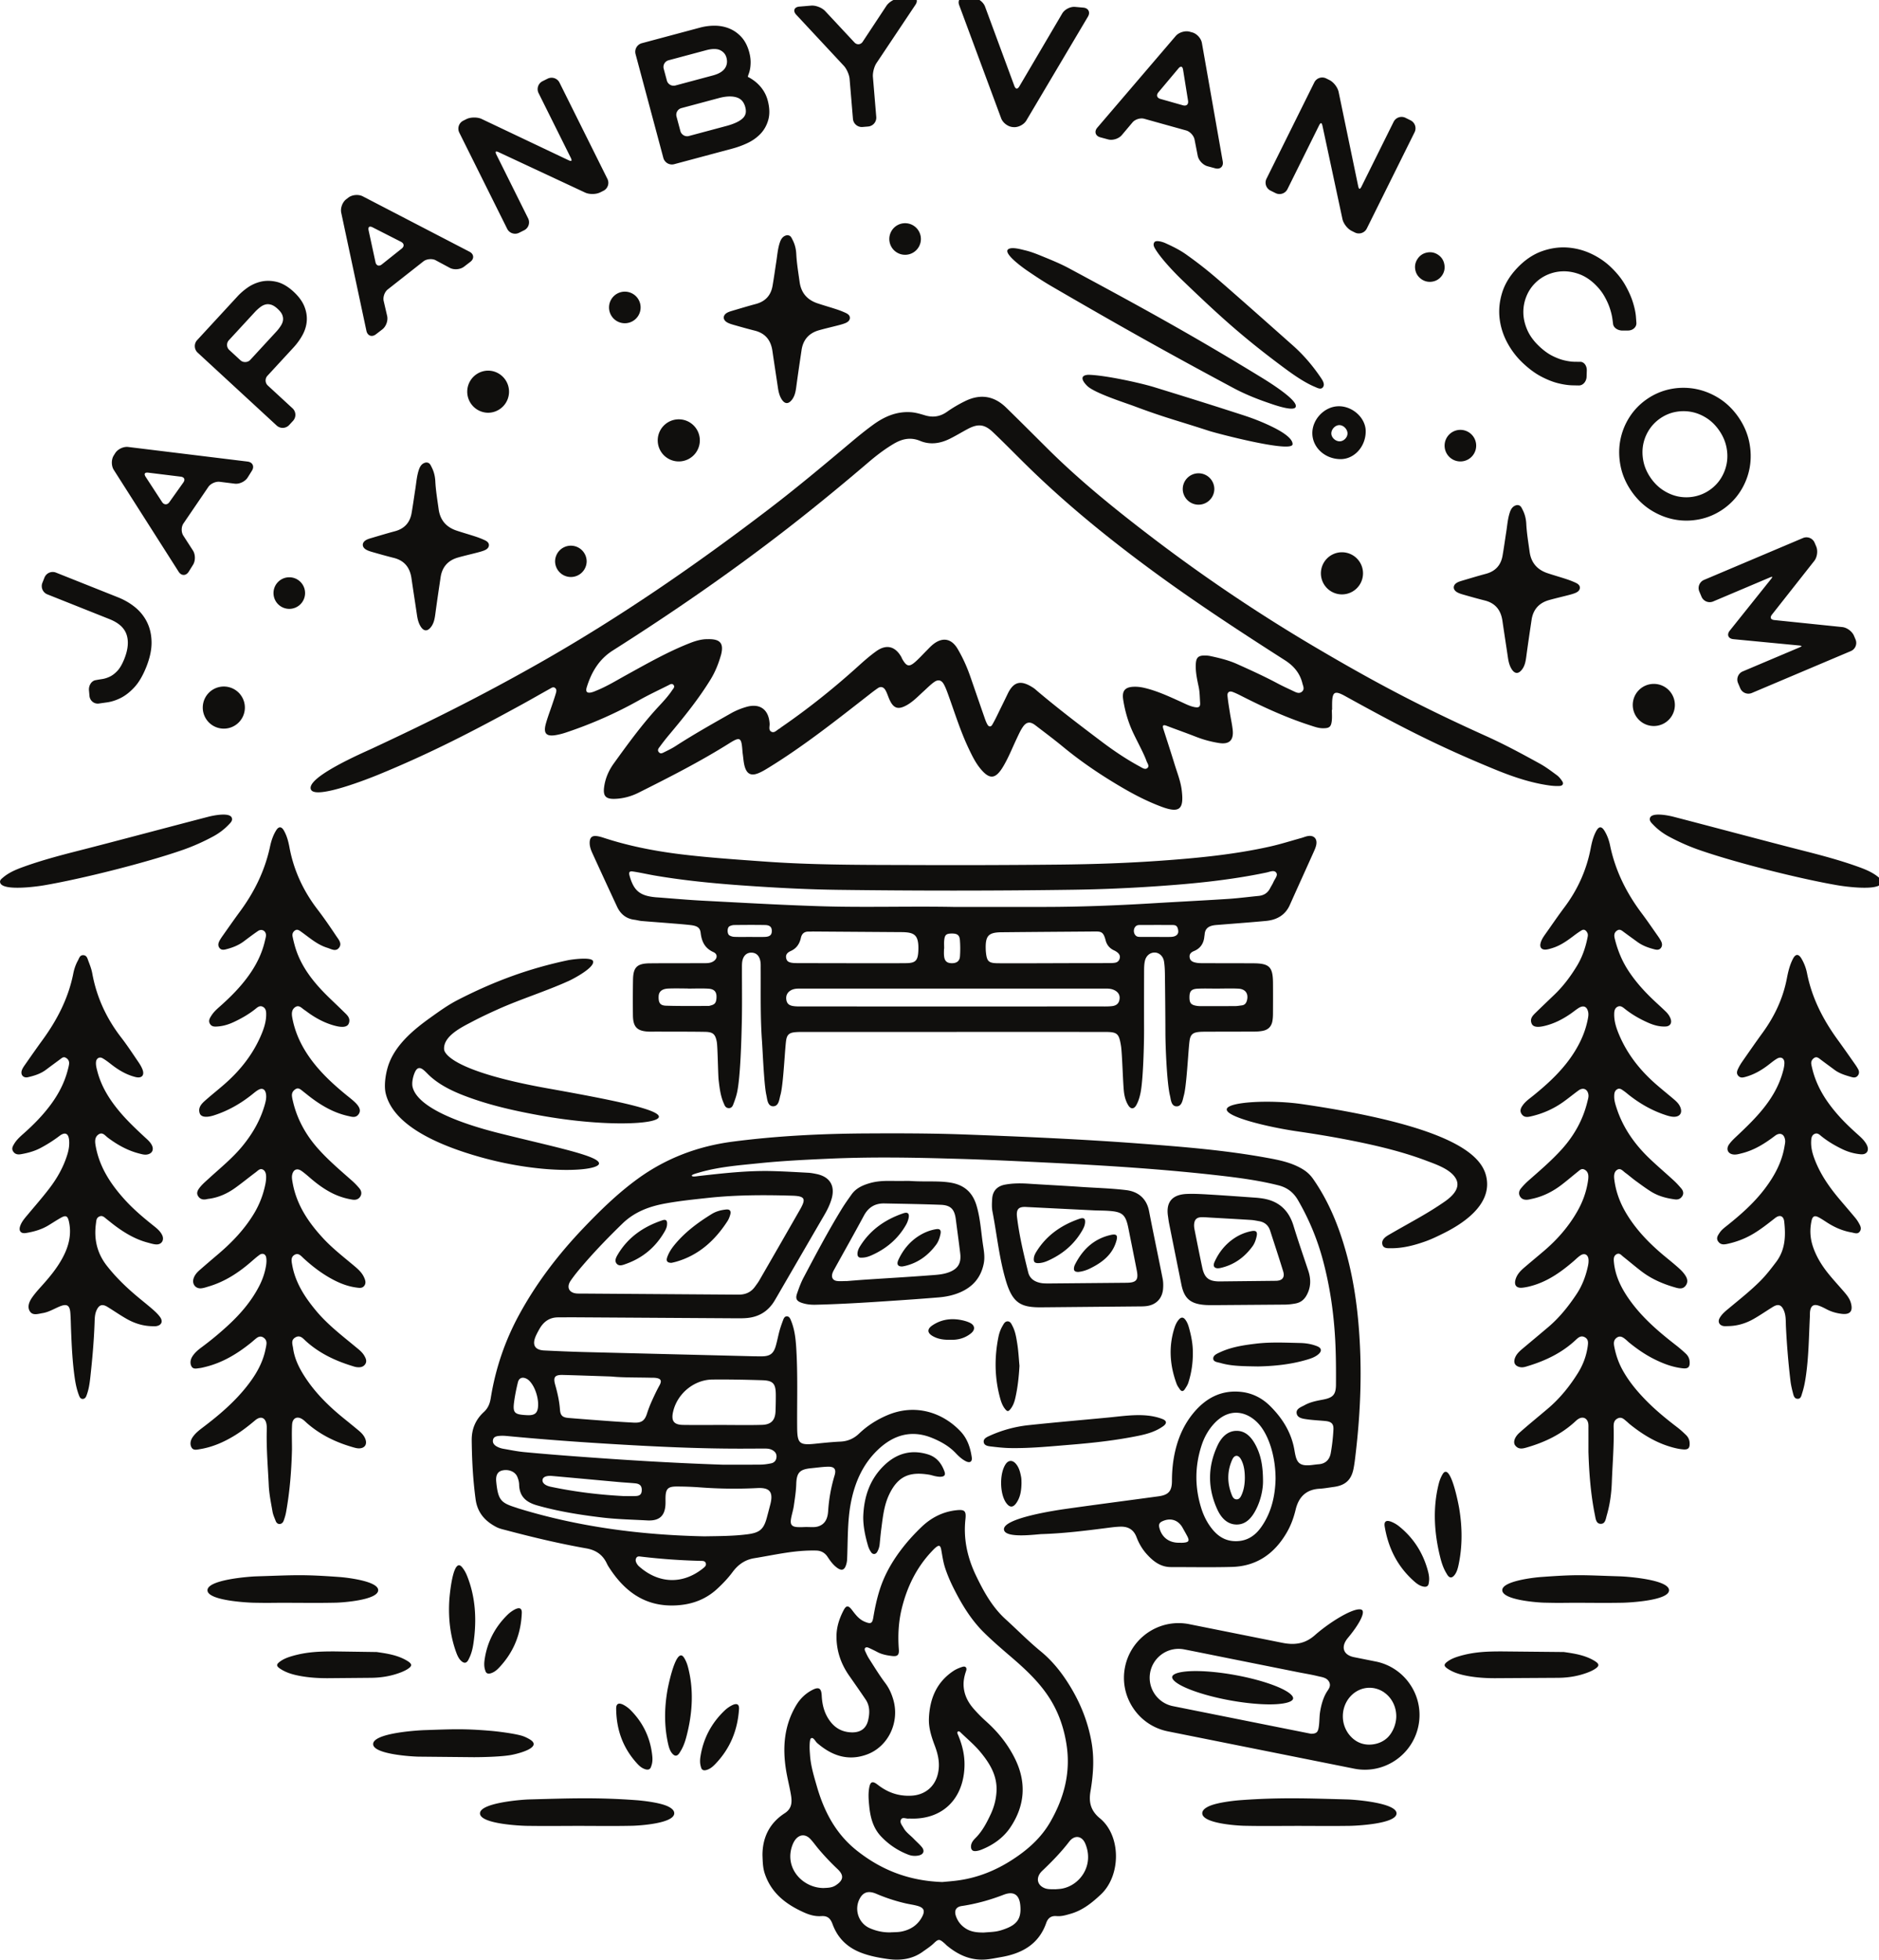 <svg xmlns="http://www.w3.org/2000/svg" viewBox="0 0 194.871 203.182" height="767.932" width="736.521"><defs><clipPath id="a"><path d="M0 850h823.37V0H0z"/></clipPath></defs><g clip-path="url(#a)" transform="matrix(.246 0 0 -.246 -3.373 206.282)"><path d="M503.594 197.317c3.519 1.71 6.879.665 8.744-2.76.61-1.122 1.256-2.22 1.853-3.347 1.09-2.065.742-2.676-1.635-2.859-.632-.049-1.274-.01-1.913-.01-4.233.004-7.288 2.442-8.203 6.49-.265 1.166.04 1.942 1.154 2.486m16.665 31.987c1.07 3.296 2.703 6.332 5.026 8.936 7.436 8.331 15.86 4.716 20.152-1.152 3.746-5.118 6.032-13.333 6.036-21.799-.156-6.82-1.582-14.104-6.136-20.468-2.768-3.868-6.411-6.053-11.347-5.803-3.854.195-6.752 2.074-9.101 4.921-2.211 2.678-3.748 5.757-4.776 9.07-2.723 8.776-2.7 17.558.146 26.295M312.076 333.666c11.829 1.281 23.7 1.297 35.576.943 5.37-.163 5.984-1.216 3.332-5.857a8224.103 8224.103 0 0 0-17.178-29.875c-.508-.88-1.138-1.69-1.73-2.519-1.761-2.48-4.09-3.494-7.2-3.459l-65.881.458c-.638 0-1.277-.014-1.916.016-3.4.16-4.718 2.582-2.776 5.423 1.58 2.314 3.394 4.478 5.224 6.608 5.248 6.101 10.843 11.867 16.622 17.474 4.998 4.846 11.149 7.164 17.725 8.385 6.009 1.12 12.117 1.743 18.202 2.403m-71.498-87.16c-.044-3.439-1.246-4.574-4.67-4.402-5.573.28-6.158.93-5.343 6.417.374 2.51.886 5.002 1.495 7.46.449 1.804 1.848 2.336 3.519 1.54 1.07-.51 1.79-1.4 2.437-2.356 1.555-2.305 2.597-5.828 2.562-8.66m28.677-16.41c19.98-1.223 39.964-2.216 59.99-2.085 2.295.014 4.59.016 6.885.02 1.023.004 2.025-.059 2.977-.53 1.255-.62 2.049-1.528 1.97-2.984-.08-1.443-.893-2.428-2.274-2.71-1.488-.31-3.021-.53-4.54-.543-6.246-.058-12.494-.027-15.968-.027-22.263.76-41.723 2.01-61.171 3.45-7.498.552-14.993 1.156-22.48 1.865-2.905.276-5.782.88-8.665 1.377a9.13 9.13 0 0 0-2.184.652c-1.345.597-2.578 1.527-2.234 3.14.316 1.481 1.83 1.602 3.099 1.683 1.01.068 2.037-.007 3.05-.105 13.829-1.316 27.679-2.353 41.545-3.204m-18.251 28.962c6.364-.16 12.724-.4 20.397-.65 4.78-.494 10.898-.367 17.006-.527.508-.01 1.02.013 1.524-.04 2.394-.256 2.942-1.15 1.794-3.214-1.178-2.119-2.193-4.304-3.192-6.507a48.501 48.501 0 0 1-2.054-5.327c-.965-3.062-2.37-4.005-5.657-3.827-3.176.172-6.353.358-9.524.59-5.963.434-11.928.876-17.886 1.376-2.512.21-3.445.99-3.627 3.518-.26 3.582-1.04 7.023-2.012 10.46-.927 3.26-.148 4.234 3.23 4.148m46.499-15.41c1.766 7.543 8.766 13.391 16.534 13.476 7.005.074 14.016-.072 21.018-.29 4.628-.147 5.71-1.44 5.73-6.196.01-2.287-.036-4.58-.12-6.867-.143-3.77-1.811-5.634-5.691-5.75-5.728-.172-11.463-.043-17.195-.043-5.351 0-10.701-.058-16.051.02-3.977.058-5.146 1.71-4.225 5.65m-55.074-28.868c.118 1.262 1.555 1.921 4.128 1.693 9.379-.829 18.753-1.716 28.129-2.56 2.28-.209 4.572-.313 6.85-.54 1.515-.153 2.679-.76 2.734-2.569.052-1.778-.57-2.652-2.355-2.765-1.775-.115-3.561-.027-5.342-.027-10.313.536-20.52 1.785-30.616 3.908-2.36.494-3.65 1.58-3.528 2.86m96.016-10.375c-.483-1.85-.96-3.699-1.46-5.546-1.337-4.918-3.036-6.302-8.241-6.969-5.836-.744-11.7-.747-18.081-.848-26.357.533-52.806 3.884-78.57 11.822-.243.074-.48.18-.721.254-6.387 2.024-7.674 3.048-8.454 10.947-.278 2.821.667 4.35 2.669 4.772 2.608.548 5.272-.52 6.195-2.663.447-1.037.77-2.207.796-3.325.104-5.028 2.948-7.444 7.512-8.747 8.98-2.565 18.147-4.007 27.39-5.12 6.338-.763 12.716-.88 19.078-1.234 5.178-.289 7.593 1.966 7.724 7.1.022.893-.017 1.785.009 2.68.11 3.52 1.032 4.51 4.655 4.511 3.314 0 6.633-.125 9.94-.369a191.077 191.077 0 0 1 24.082-.287c5.028.263 6.93-1.423 5.477-6.978m-28.15-26.7c-8.674-7.083-18.96-6.71-27.275.77-.372.335-.677.775-.922 1.213-.383.686-.562 1.437-.172 2.188.445.861 1.226.712 1.996.62 8.362-1 16.753-1.589 25.17-1.8.884-.023 1.898.053 2.195-1.072.225-.859-.406-1.44-.991-1.919m36.877 20.593c.303 1.881.932 3.714 1.202 5.6.432 3.025.926 6.045 1.024 9.123.156 4.951 1.485 6.261 6.329 6.732 2.283.221 4.563.55 6.855.633 2.883.108 3.788-1.006 2.972-3.7a66.557 66.557 0 0 1-2.711-15.02c-.186-2.88-1.116-5.585-4.402-6.495-1.756-.485-3.56-.079-6.193-.245-.167 0-1.19-.035-2.21.006-2.441.105-3.251.992-2.866 3.366m145.693-7.623c.996-2.646 2.434-5.086 4.333-7.183 2.716-3 5.818-5.406 10.155-5.406 8.554 0 17.11-.157 25.663.061 10.502.268 18.015 5.607 23.185 14.524 1.744 3.002 2.917 6.234 3.724 9.604 1.267 5.295 4.354 8.494 10.033 8.825 2.033.121 4.05.494 6.074.767 4.83.653 7.35 2.913 8.296 7.642.449 2.25.698 4.541.96 6.823 1.727 14.858 2.469 29.75 1.769 44.716-.622 13.311-2.205 26.453-5.758 39.314-3.076 11.14-7.334 21.763-14.002 31.31-1.2 1.715-2.638 3.044-4.43 4.126-4.703 2.838-9.975 3.86-15.24 4.814-17.736 3.228-35.682 4.643-53.632 5.987-24.445 1.834-48.931 2.904-73.425 3.801-13.906.513-27.823.526-41.74.448-18.787-.107-37.523-1.02-56.152-3.445-14.655-1.905-28.157-6.969-40.17-15.713-8.395-6.11-15.8-13.34-22.94-20.826-10.524-11.038-19.732-23.058-27.046-36.512-5.98-10.999-9.921-22.655-11.907-34.97-.386-2.407-1.127-4.294-2.94-5.962-3.44-3.17-5.153-7.086-5.098-11.913.09-8.305.522-16.559 1.633-24.805.769-5.694 3.97-9.237 8.727-11.727 1.332-.698 2.88-1.02 4.355-1.41 11.107-2.938 22.279-5.6 33.593-7.597 3.973-.702 6.846-2.603 8.585-6.227.22-.462.448-.923.722-1.356 6.735-10.638 15.656-17.28 28.993-16.416 6.53.423 12.182 2.581 16.954 7.008 2.338 2.17 4.54 4.474 6.45 7.055 2.279 3.071 5.193 5.157 9.1 5.79 9.02 1.454 16.842 3.431 26.085 3.232 2.022-.042 3.654-.883 4.822-2.648.984-1.485 2.014-2.954 3.399-4.126 2.55-2.145 3.926-1.663 4.666 1.67a8.92 8.92 0 0 1 .183 1.516c.33 7.457.095 15.76 1.499 23.287 1.628 8.747 5.012 16.651 11.554 22.85 6.559 6.214 14.17 8.464 22.863 4.872 3.667-1.514 7.12-3.45 9.904-6.397 1.232-1.299 2.552-2.526 4.158-3.354 1.778-.917 2.84-.267 2.564 1.652-.572 3.981-1.838 7.79-4.605 10.761-7.448 8.002-19.108 12.063-31.12 6.901-4.424-1.905-8.317-4.388-11.764-7.683-2.2-2.107-4.783-3.252-7.89-3.39-3.564-.165-7.125-.538-10.678-.905-6.631-.679-7.492.124-7.55 6.905-.092 11.233.317 22.466-.4 33.693-.248 3.846-.691 7.633-2.153 11.224-.321.793-.673 1.811-1.7 1.872-1.081.068-1.43-.932-1.74-1.755-.535-1.427-1.046-2.87-1.448-4.339-.57-2.09-.96-4.229-1.554-6.31-.936-3.283-2.408-4.375-5.758-4.443-1.15-.022-2.298.016-3.447.023l-71.597 1.785c-5.614.146-11.226.393-16.834.663-3.891.184-5.167 2.288-3.638 5.896.446 1.057 1.006 2.066 1.564 3.071 1.745 3.124 4.268 5.013 7.993 4.986 2.044-.012 4.086.043 6.13.03 22.983-.14 45.968-.289 68.95-.426 1.532-.01 3.07-.013 4.59.133 5.033.485 8.885 2.913 11.495 7.253 1.116 1.862 2.184 3.75 3.275 5.626 5.894 10.154 11.78 20.315 17.693 30.46 1.294 2.217 2.429 4.505 3.124 6.97 1.547 5.482-.82 9.255-6.442 10.386-1.123.23-2.263.452-3.403.514-5.1.276-10.2.58-15.302.706-10.361.26-20.631-.92-30.902-2.077-.975-.11-2.697-.462-2.908.113-.165.452 1.805.973 2.84 1.28 8.374 2.488 17.052 3.122 25.678 4.005 9.782 1.002 19.599 1.47 29.422 1.91 17.106.763 34.207.522 51.308.011 13.532-.334 27.045-1.013 40.56-1.67 24.996-1.219 49.966-2.776 74.829-5.705 7.603-.9 15.179-1.985 22.624-3.855 3.664-.922 6.324-2.886 8.269-6.23a103.507 103.507 0 0 0 10.55-25.373c2.98-11.143 4.602-22.51 5.192-34.01.312-6.114.333-12.254.298-18.377-.026-4.31-1.292-5.546-5.503-6.343-2.631-.497-5.295-.99-7.662-2.31-1.5-.832-3.808-1.503-3.391-3.587.384-1.917 2.67-2.167 4.414-2.414 2.525-.354 5.08-.458 7.62-.706 2.538-.246 3.575-1.12 3.452-3.574a80.682 80.682 0 0 0-1.115-9.876c-.477-2.746-2.128-4.566-5.141-4.78-1.528-.11-3.043-.42-4.567-.446-3.09-.056-4.442 1.047-5.148 4.001-.177.742-.32 1.495-.447 2.252-1.235 7.473-5.04 13.565-10.32 18.788-3.351 3.316-7.475 5.403-12.158 5.906-8.333.897-14.885-2.577-20.104-8.87-3.645-4.4-6.02-9.45-7.438-14.96-1.151-4.475-1.637-9.016-1.637-13.645-.002-4.38-1.476-5.963-5.712-6.54-13.022-1.776-26.055-3.46-39.068-5.3-3.521-.498-26.826-3.885-26.031-8.796.613-3.78 13.648-1.89 15.932-1.823 9.052.285 18.07 1.381 27.045 2.534 2.027.26 4.042.543 6.09.6 3.317.09 5.615-1.246 6.817-4.44" fill="#100f0d"/><path d="M447.182 302.313c-1.9 7.653-3.737 15.332-4.698 23.175-.417 3.416.587 4.57 3.966 4.352l28.637-1.43c1.912-.072 3.826-.062 5.734-.182 6.155-.384 7.456-1.534 8.642-7.519 1.165-5.87 2.365-11.737 3.504-17.617.767-3.97-.144-5.13-4.264-5.187l-32.517-.289c-1.275.006-2.577-.03-3.81.223-2.514.517-4.53 1.791-5.194 4.474m7.812-14.735l38.667.358c1.145.002 2.304.002 3.437.148 4.054.527 6.646 3.232 6.954 7.34.108 1.388.085 2.831-.183 4.19-1.874 9.508-3.892 18.982-5.732 28.494-1.098 5.68-4.992 8.278-9.606 8.845-6.465.786-12.966.932-19.451 1.381-7.251.5-14.512.855-21.767 1.326-3.325.215-6.633.212-9.914-.4-3.293-.617-5.195-2.659-5.403-5.965-.114-1.778-.21-3.618.123-5.346 1.886-9.746 2.835-19.702 5.679-29.228 2.812-9.424 6.36-11.153 14.514-11.169.893 0 1.788.026 2.682.026M413.339 302.183c-2.444-.835-5.014-.95-7.535-1.141-9.015-.692-18.043-1.207-27.065-1.803-2.795-.186-5.587-.423-7.952-.605-1.703 0-2.995-.143-4.24.03-1.684.243-2.376 1.4-1.943 3.06.188.723.586 1.405.955 2.067 4.125 7.473 8.328 14.902 12.368 22.416 1.903 3.537 4.726 5.217 8.658 5.135 7.895-.162 15.793-.275 23.686-.572 4.243-.16 5.852-1.858 6.394-6.081.618-4.797 1.283-9.588 1.86-14.39.522-4.3-1.068-6.712-5.186-8.116m12.052 28.292c-1.694 5.665-5.323 8.737-11.063 9.656-5.202.833-10.438.232-17.218.699-1.748 0-5.065-.025-8.38.007-2.82.03-5.62-.16-8.33-.945-2.972-.865-5.776-2.088-7.654-4.727-1.405-1.973-2.82-3.946-4.087-6.006-5.811-9.456-10.987-19.27-16.173-29.07-1.126-2.128-1.96-4.43-2.747-6.716-.732-2.108-.226-3.14 1.807-3.87 1.93-.692 3.955-.907 6.023-.854 9.82.233 19.618.815 29.414 1.465 7.503.497 15.009 1.007 22.502 1.63 3.049.255 6.064.879 8.908 2.09 5.419 2.313 8.838 6.226 10.038 12.117.53 2.603.133 5.083-.254 7.586-.871 5.653-1.126 11.386-2.786 16.938M551.715 298.731l-24.091-.26c-4.376.074-6.152 1.56-7.074 5.9-1.135 5.355-2.198 10.725-3.263 16.097-.146.74-.214 1.53-.133 2.277.2 1.842 1.125 2.72 2.994 2.785 1.267.046 2.547-.08 3.82-.153 5.726-.325 11.45-.637 17.173-1 1.137-.073 2.265-.32 3.393-.517 2.344-.41 3.922-1.727 4.658-4.008 1.836-5.695 3.72-11.377 5.479-17.099.77-2.5-.251-3.935-2.956-4.022m7.328 23.185c-1.984 6.513-6.153 10.391-12.871 11.49a37.386 37.386 0 0 1-3.406.384c-6.226.441-12.451.896-18.68 1.27-3.307.195-6.63.413-9.93.29-5.862-.215-8.992-3.062-8.045-9.333.153-1.007.263-2.024.463-3.022 1.722-8.614 3.457-17.225 5.194-25.835 1.16-5.756 3.685-8.048 9.568-8.57 1.52-.137 3.056-.102 4.585-.105l29.06.218c1.663-.01 3.295.17 4.933.481 2.163.412 3.63 1.596 4.684 3.526 1.842 3.377 1.83 6.797.647 10.34-2.096 6.281-4.272 12.537-6.202 18.866M428.43 230.781c.172-1.506 1.787-1.72 3.014-1.866 2.782-.335 5.585-.64 8.383-.68 8.558-.123 17.072.75 25.587 1.442 9.41.771 18.79 1.824 28.055 3.7 3.759.76 7.463 1.801 10.632 4.086 1.656 1.192 1.492 2.315-.347 3.026-3.944 1.527-8.23 1.775-12.521 1.57-3.487-.17-6.98-.633-10.293-.949-11.172-1.073-22.36-2.018-33.52-3.208a53.408 53.408 0 0 1-16.547-4.512c-1.15-.523-2.608-1.158-2.442-2.609M380.998 184.296c.706-1.002 1.881-.907 2.498.137a8.021 8.021 0 0 1 1.059 3.254c.229 2.157.409 4.323.693 6.47.65 4.929 1.136 9.91 3.308 14.482 3.869 8.144 9.005 9.647 16.834 8.388.878-.14 1.724-.46 2.599-.63.745-.143 1.514-.287 2.265-.25 1.622.07 2.151.75 1.632 2.204-1.214 3.403-3.293 6.068-6.872 7.193-6.993 2.2-13.151.51-18.368-4.431-6.288-5.958-8.778-13.56-9.009-22.037.007-4.141.882-8.123 2.032-12.051a9.405 9.405 0 0 1 1.329-2.73M543.197 272.24c-5.187-.624-10.358-1.395-15.16-3.63-1.263-.59-2.95-1.272-2.838-2.748.102-1.35 1.925-1.437 3.107-1.778 4.58-1.317 9.305-1.342 15.745-1.446 5.81.11 13.288.671 20.566 2.828 1.72.506 3.42 1.07 4.817 2.23 1.631 1.352 1.517 2.674-.44 3.461-2.252.903-4.66 1.31-7.094 1.361-6.237.135-12.483.465-18.703-.278M438.485 281.643c-1.152-.02-1.625-1.086-2.142-1.97-.846-1.446-1.386-3.016-1.712-4.64-1.704-8.501-1.627-16.968.61-25.367.454-1.72 1.002-3.43 2.131-4.87.966-1.235 1.42-1.26 2.341-.107 1.06 1.327 1.635 2.893 2.008 4.502 1.005 4.352 1.508 8.776 1.782 13.726-.267 2.819-.42 6.14-.944 9.4-.399 2.494-.789 5.046-1.987 7.34-.47.9-.896 2.006-2.087 1.986M510.813 282.523c-.968-1.049-1.556-2.346-1.979-3.676-2.527-7.957-1.935-15.816.93-23.565.303-.82.854-1.56 1.358-2.288.691-1.002 1.461-.914 2.086.058.548.851 1.148 1.716 1.458 2.662 1.39 4.258 2.001 8.643 1.931 13.116-.029 3.477-.7 6.832-1.635 10.154-.346 1.235-.79 2.418-1.59 3.435-.808 1.031-1.694 1.044-2.558.104M437.74 221.549c-2.718-3.891-2.607-12.644.204-16.48 1.437-1.957 2.841-1.99 4.232.003 1.667 2.393 2.137 5.14 2.184 8.484-.029.53.02 1.567-.17 2.558-.386 2.005-.874 4.01-2.284 5.594-1.379 1.545-3.039 1.449-4.167-.16M407.096 275.334c2.183-1.196 4.574-1.515 7.217-1.452 3.11-.137 6.173.614 8.75 2.71 1.932 1.57 1.678 3.452-.553 4.495-1.14.534-2.4.878-3.643 1.119-4.305.831-8.403.217-12.073-2.254-2.353-1.586-2.2-3.249.302-4.618M296.838 306.31c.455.111 1.203.257 1.93.468 9.534 2.747 16.347 8.958 21.623 17.088.543.836.922 1.82 1.19 2.79.419 1.498-.18 2.27-1.681 2.129-2.168-.204-4.303-.767-6.146-1.91-5.861-3.616-11.363-7.69-15.755-13.091-1.294-1.59-2.392-3.306-3.04-5.246-.494-1.492.114-2.247 1.879-2.227M274.28 310.02c-.787-1.301-1.71-2.903-.48-4.184 1.036-1.086 2.638-.404 3.953.075 7.104 2.564 12.503 7.16 16.231 13.72.502.885.9 1.83.936 2.76.17 1.737-.414 2.358-1.93 1.852-7.842-2.613-14.355-7.02-18.71-14.224M533.227 223.405c.943 2.084 2.594 2.057 3.68.06 1.306-2.408 1.597-5.076 1.613-7.778-.017-2.574-.373-5.082-1.486-7.432-.388-.826-.908-1.61-1.935-1.633-1.035-.016-1.61.74-1.96 1.581-2.1 5.07-2.179 10.19.088 15.202m1.656-27.389c4.113-.103 6.603 2.9 8.355 6.342 2.125 4.167 2.924 8.65 2.943 11.64.018 6.44-.82 11.041-3.027 15.32-1.712 3.317-4.182 6.182-8.084 6.182-3.9 0-6.483-2.812-8.066-6.193-4.178-8.935-4.193-17.978-.088-26.942 1.55-3.39 4.075-6.247 7.967-6.349" fill="#100f0d"/><path d="M469.846 319.745c.577.987 1.102 1.995 1.273 3.152.293 1.993-.373 2.643-2.343 1.967-7.406-2.552-13.6-6.757-17.895-13.464-.616-.958-1.192-1.94-1.313-3.123-.158-1.553.309-2.099 1.859-2.09 1.425.026 2.78.44 4.046 1.001 6.07 2.704 10.984 6.768 14.373 12.557M466.868 305.485a4.267 4.267 0 0 1-.344-1.082c-.25-1.34.24-1.922 1.784-1.928 1.596.153 3.324.663 4.91 1.441 5.025 2.46 9.348 5.687 11.065 11.372.81 2.675.185 3.355-2.476 2.731-7.073-1.665-11.764-6.206-14.939-12.534M396.752 325.121c.429 1.973-.33 2.714-2.22 2.066-7.546-2.573-13.82-6.874-18.136-13.736-.612-.97-1.122-1.978-1.183-3.172-.066-1.293.511-1.89 1.747-1.787 1.486-.014 2.843.41 4.11.965 6.212 2.734 11.2 6.903 14.593 12.847a10.05 10.05 0 0 1 1.088 2.817M408.403 320.496c-2.664-.42-5.131-1.434-7.403-2.888-3.856-2.466-6.618-5.908-8.524-10.016-.881-1.9-.24-2.89 1.63-2.816.262.05.639.098 1.009.183 5.58 1.283 9.892 4.46 13.259 8.997.999 1.346 1.516 2.935 1.844 4.557.319 1.563-.27 2.226-1.815 1.983M541.255 319.66a19.797 19.797 0 0 1-7.333-3.075c-3.66-2.492-6.347-5.838-8.157-9.852-.78-1.735-.232-2.684 1.408-2.727.24.025.625.043.992.123 5.732 1.261 10.164 4.463 13.589 9.144.912 1.244 1.398 2.707 1.73 4.2.435 1.943-.203 2.586-2.23 2.187M261.057 548.821c1.96 6.384 5.152 11.854 11.016 15.573 25.175 15.97 49.697 32.878 73.266 51.15 11.726 9.09 23.184 18.506 34.47 28.136 3.377 2.881 6.894 5.583 10.724 7.843 3.504 2.07 7.095 2.865 11.078 1.208 4.23-1.76 8.443-1.118 12.447.848 2.61 1.281 5.092 2.812 7.661 4.174 4.293 2.275 7.03 2.031 10.555-1.306 4.532-4.289 8.895-8.75 13.335-13.134 16.7-16.5 34.822-31.262 53.738-45.175 18.21-13.393 37.092-25.729 56.112-37.892 3.66-2.34 6.277-5.419 7.324-9.685.282-1.155 1.033-2.452-.16-3.502-1.14-.999-2.349-.407-3.485.135-2.25 1.074-4.532 2.097-6.73 3.27-5.632 3.002-11.428 5.646-17.245 8.25-3.559 1.592-7.34 2.498-11.134 3.316-.675.147-1.373.215-2.063.234-3.073.086-4.01-.778-4.13-3.803-.13-3.217.575-6.348 1.23-9.455.462-2.2.441-4.41.595-6.613.126-1.74-.527-2.193-2.284-1.874-2.07.376-3.913 1.375-5.802 2.232-4.918 2.225-9.805 4.505-15.09 5.801-1.506.37-2.987.587-4.51.561-3.906-.063-5.335-1.62-4.74-5.45.768-4.946 2.17-9.728 4.337-14.254 1.195-2.499 2.485-4.953 3.688-7.45.66-1.37 1.31-2.756 1.813-4.189.343-.968 1.415-2.165.247-3.007-.949-.68-2.119.198-3.054.703-5.624 3.035-10.926 6.604-16.013 10.436-9.183 6.922-18.342 13.888-27.139 21.306-.53.446-1.026.946-1.599 1.326-5.083 3.378-8.333 3.15-11.013-2.474-1.307-2.742-2.674-5.469-3.999-8.209-.784-1.622-1.584-3.243-2.497-4.79-.556-.948-1.434-.85-1.953.03-.557.94-.934 2-1.294 3.038-2.009 5.752-3.979 11.515-5.978 17.268-1.414 4.07-3.179 7.993-5.364 11.7-2.607 4.412-6.437 5.038-10.427 1.795-.965-.785-1.808-1.718-2.69-2.599-1.472-1.47-2.868-3.023-4.406-4.417-2.819-2.555-3.887-2.37-5.75.822-.208.36-.337.764-.547 1.121-2.576 4.395-6.269 5.275-10.48 2.258-2.585-1.852-5.005-3.955-7.365-6.093-10.288-9.316-21.095-17.976-32.528-25.848-.344-.237-.646-.54-1.007-.734-1.055-.576-2.015-1.918-3.299-1.25-1.315.677-.677 2.228-.749 3.403-.362 5.986-4.117 8.713-9.854 7.043-2.259-.658-4.438-1.543-6.499-2.715-7.83-4.445-15.677-8.86-23.246-13.749-1.504-.973-3.128-1.773-4.742-2.562-.699-.34-1.54-.905-2.285-.117-.943.998-.078 1.827.458 2.558a96.737 96.737 0 0 0 3.85 4.9c6.236 7.435 12.334 14.973 17.431 23.265 1.905 3.1 3.246 6.42 4.26 9.892.037.133.092.263.128.396 1.276 4.898-.233 6.85-5.636 6.687-2.22.064-4.739-.582-7.225-1.55-9.453-3.684-18.236-8.699-27.087-13.578-4-2.206-7.898-4.603-12.13-6.36-.769-.32-1.535-.668-2.33-.886-1.992-.538-2.787.146-2.205 2.042m-87.758-36.74c21.963 9.013 39.813 18.253 60.61 29.65 3.888 2.131 7.727 4.358 11.607 6.505.687.377 1.463 1.02 2.27.298.737-.659.451-1.55.224-2.333-.428-1.463-.923-2.903-1.408-4.349-.923-2.758-1.979-5.479-2.758-8.279-1.152-4.14.132-5.547 4.26-4.833 1.36.235 2.714.578 4.024 1.014 10.808 3.594 21.188 8.146 31.125 13.736 3.981 2.24 8.134 4.18 12.22 6.231.711.358 1.58.972 2.233.086.624-.843-.205-1.529-.64-2.189-1.616-2.438-3.596-4.573-5.58-6.707-7.003-7.533-13.029-15.84-19.033-24.162-2.132-2.958-3.569-6.28-4.053-9.909-.512-3.813.676-5.112 4.552-4.978 3.498.12 6.85 1.035 9.977 2.6 13.005 6.514 25.973 13.102 38.305 20.852 4.336 2.727 5.001 2.434 5.41-2.484.06-.692.101-1.384.2-2.07.25-1.78.34-3.61.837-5.323.907-3.125 2.705-3.983 5.682-2.787 1.531.614 2.974 1.487 4.386 2.357 15.035 9.235 28.811 20.208 42.7 31.022a67.452 67.452 0 0 0 3.335 2.473c1.315.902 2.47.42 3.182-.78.697-1.176 1.088-2.532 1.637-3.797 1.727-3.98 3.705-4.68 7.494-2.52 2.671 1.52 4.765 3.778 7.027 5.817 1.441 1.3 2.8 2.715 4.37 3.836 1.728 1.235 3.13.891 4.14-.95.795-1.446 1.352-3.036 1.916-4.596 2.73-7.558 5.11-15.248 8.575-22.523 1.371-2.876 2.76-5.752 4.783-8.25 3.95-4.872 6.477-4.68 9.713.722 2.285 3.81 3.89 7.951 5.791 11.946.773 1.625 1.507 3.302 2.523 4.768 1.526 2.2 3.104 2.354 5.266.7 3.96-3.03 7.955-6.02 11.8-9.188 7.941-6.542 16.463-12.223 25.337-17.382 5.143-2.987 10.474-5.682 16.048-7.763 7.92-2.96 9.496-.787 8.505 7.103-.458 3.652-1.882 7.194-2.975 10.752-1.54 5.016-3.18 10.002-4.776 15.002-.46 1.443.001 1.781 1.392 1.251 4.142-1.573 8.323-3.039 12.446-4.655a46.287 46.287 0 0 1 9.605-2.597c4.356-.699 6.297 1.134 5.811 5.565-.254 2.337-.78 4.645-1.145 6.972-.384 2.464-.817 4.924-1.048 7.405-.13 1.407.787 2.072 2.106 1.6 1.427-.515 2.793-1.222 4.151-1.91 9.278-4.708 18.728-9.006 28.648-12.206 1.708-.55 3.405-1.189 5.244-1.208 2.776-.029 3.54.518 3.828 3.202.161 1.505.03 3.044.03 4.568h.1c0 .832-.008 1.664 0 2.497.052 5.152 1.064 5.738 5.475 3.3 22.818-12.612 38.747-20.892 62.895-30.819 7.44-3.06 15.03-5.692 23.046-6.832 1.5-.213 3.041-.33 4.546-.239 1.145.07 1.818.861 1.041 2.012-.608.907-1.317 1.828-2.18 2.467-2.34 1.726-4.679 3.504-7.214 4.902-7.402 4.08-14.835 8.097-22.549 11.575-27.323 12.317-46.663 22.467-72.447 37.692a698.647 698.647 0 0 0-68.594 46.16c-15.337 11.701-30.328 23.79-44.026 37.408-5.803 5.767-11.577 11.565-17.44 17.273-5.036 4.906-10.793 5.842-17.164 2.76a57.222 57.222 0 0 1-7.869-4.637c-2.787-1.952-5.813-2.403-9.093-1.423-1.983.591-3.952 1.201-6.065 1.337-6.014.39-11.134-1.859-15.828-5.27-3.137-2.28-6.16-4.728-9.13-7.225-11.363-9.537-22.723-19.08-34.512-28.092-31.084-23.752-63.205-45.932-97.286-65.243-24.024-13.61-45.453-24.327-70.468-35.983-3.637-1.693-28.085-12.212-25.619-17.272 2.074-4.256 24.974 4.911 28.472 6.347M121.26 239.92c2.437 2.065 4.491 1.135 4.858-2.021.095-.823.063-1.665.046-2.493-.166-7.635.497-15.242.851-22.854.173-3.715.947-7.414 1.585-11.097.232-1.346.837-2.633 1.331-3.927.254-.663.748-1.238 1.494-1.287.944-.058 1.578.58 1.874 1.385.43 1.167.793 2.372 1.014 3.59 1.61 8.889 2.285 17.862 2.492 26.476 0 3.733-.14 7.067.043 10.386.162 2.915 2.244 3.822 4.572 2.16.674-.477 1.25-1.095 1.877-1.637 5.665-4.91 12.254-8.035 19.407-10.06.791-.224 1.626-.446 2.435-.423 2.403.062 3.445 1.723 2.587 3.972-.563 1.479-1.637 2.564-2.814 3.547a531.116 531.116 0 0 1-6.12 4.999c-6.51 5.253-12.42 11.064-16.923 18.189-2.239 3.543-4.017 7.265-4.597 11.485-.222 1.62-1.006 3.35.857 4.504 2.114 1.313 3.341-.41 4.631-1.574 5.58-5.021 12.168-8.144 19.26-10.345.66-.205 1.322-.45 2.005-.537 1.426-.185 2.841-.045 3.692 1.294.774 1.222.202 2.434-.43 3.524-.925 1.586-2.394 2.664-3.784 3.816-5.763 4.772-11.723 9.323-16.546 15.13-4.747 5.72-8.74 11.825-10.07 19.31-.264 1.487-.663 3.197.898 4.187 1.715 1.089 2.833-.403 3.906-1.391 3.382-3.111 6.986-5.914 10.974-8.198 3.507-2.005 7.184-3.584 11.245-4.128 1.263-.168 2.561-.418 3.414.79.82 1.165.364 2.422-.16 3.56-1.016 2.21-2.863 3.709-4.676 5.224-4.252 3.558-8.64 6.975-12.425 11.048-6.32 6.796-11.405 14.3-13.018 23.705-.19 1.102-.398 2.2-.135 3.296.523 2.19 2.125 2.799 3.995 1.462 1.35-.967 2.6-2.073 3.864-3.156 2.643-2.26 5.426-4.312 8.516-5.922a29.305 29.305 0 0 1 9.041-2.974c1.312-.204 2.535.12 3.274 1.313.752 1.216.447 2.464-.395 3.478a29.641 29.641 0 0 1-3.177 3.27c-4.784 4.219-9.646 8.35-13.934 13.096-5.304 5.87-9.07 12.559-10.88 20.299-.187.803-.389 1.622-.428 2.438-.058 1.212.576 2.115 1.596 2.727 1.044.628 1.84.007 2.617-.602 1.31-1.026 2.59-2.086 3.92-3.087 4.698-3.53 9.732-6.374 15.545-7.665 1.653-.367 3.281-.956 4.49.829.902 1.327.516 2.847-1.38 4.736-1.174 1.17-2.517 2.175-3.804 3.228-6.574 5.376-12.716 11.139-17.247 18.443-2.737 4.414-4.667 9.114-5.596 14.22-.307 1.694-.304 3.459 1.347 4.483 1.506.929 2.562-.416 3.671-1.173.916-.624 1.791-1.311 2.71-1.928 3.245-2.184 6.71-3.917 10.513-4.87 3.183-.796 5.064-.43 5.614 1.093.834 2.304-.869 3.588-2.23 4.94-3.25 3.222-6.679 6.274-9.77 9.638-4.919 5.35-8.958 11.296-10.88 18.446-.323 1.203-.63 2.412-.859 3.637-.192 1.04.201 1.93 1.092 2.51.845.549 1.603.078 2.29-.403 1.13-.798 2.231-1.638 3.343-2.467 2.451-1.834 4.97-3.561 7.928-4.473 1.657-.514 3.58-1.794 4.966.046 1.34 1.77-.21 3.442-1.163 4.868-2.542 3.804-5.122 7.592-7.905 11.216-6.023 7.844-10.065 16.533-11.864 26.27-.455 2.45-1.102 4.886-2.367 7.07-.976 1.687-2.128 1.733-3.156.129-1.358-2.125-2.125-4.501-2.652-6.958-2.152-10.066-6.569-19.077-12.654-27.33-2.467-3.344-4.843-6.76-7.242-10.156-.559-.792-1.12-1.598-1.54-2.467-.437-.897-.547-1.895.121-2.756.697-.903 1.676-.846 2.658-.598 2.71.68 5.288 1.654 7.553 3.34 2.003 1.492 3.982 3.014 6.048 4.409 1.454.985 3.187.172 3.34-1.547.068-.794-.216-1.63-.397-2.432-1.264-5.64-3.842-10.661-7.24-15.296-3.213-4.385-7-8.231-11.027-11.858-1.544-1.388-3.179-2.707-4.307-4.485-.658-1.043-1.407-2.143-.667-3.465.748-1.336 2.02-1.258 3.29-1.167 2.383.172 4.625.86 6.774 1.869 3.146 1.476 6.158 3.175 8.9 5.334.97.76 1.948 1.797 3.318 1.114 1.476-.734 1.476-2.226 1.444-3.63-.069-2.818-.927-5.455-2.002-8.022-3.5-8.354-8.978-15.248-15.772-21.147-2.616-2.27-5.334-4.427-7.93-6.722-1.578-1.398-3.099-3-2.319-5.363.54-1.63 2.788-1.915 5.991-.892 5.88 1.883 11.156 4.887 15.98 8.715.867.685 1.71 1.43 2.66 1.986 1.693.99 2.936.397 3.294-1.55.31-1.677-.088-3.3-.556-4.912-1.849-6.357-5.09-11.952-9.254-17.061-4.229-5.195-9.439-9.362-14.337-13.857-1.43-1.313-2.923-2.557-4.064-4.151-.682-.95-1.09-1.976-.458-3.091.686-1.212 1.798-1.671 3.166-1.502.41.052.813.173 1.225.222 4.236.523 8.003 2.239 11.42 4.7 2.922 2.103 5.713 4.39 8.603 6.546.852.638 1.737 1.723 2.916 1.125 1.222-.621 1.427-1.993 1.42-3.264-.003-.962-.127-1.937-.315-2.88-.884-4.384-2.453-8.503-4.765-12.351-3.979-6.618-9.21-12.115-15.05-17.088-2.639-2.246-5.278-4.492-7.882-6.777-1.155-1.01-2.187-2.168-2.619-3.683-.654-2.285.946-4.261 3.292-4.018 1.09.114 2.158.494 3.217.81 6.641 1.982 12.307 5.649 17.511 10.122 1.261 1.082 2.496 2.21 3.845 3.176 1.216.868 2.535.353 2.791-1.106.187-1.066.13-2.217-.037-3.297-.475-3.032-1.454-5.912-2.855-8.648-3.33-6.511-8.022-11.948-13.368-16.851a132.847 132.847 0 0 0-10.896-9.006c-1.567-1.155-3.072-2.406-4.077-4.105-.742-1.26-.936-2.743-.258-3.995.72-1.323 2.19-.875 3.402-.735.822.094 1.635.308 2.441.507 7.294 1.79 13.537 5.575 19.307 10.239.754.608 1.46 1.28 2.23 1.87.81.616 1.72.93 2.706.402 1.078-.578 1.611-1.527 1.526-2.736-.058-.823-.259-1.64-.428-2.455-1.203-5.85-4.167-10.807-7.81-15.433-5.283-6.702-11.706-12.18-18.464-17.296-1.664-1.262-3.322-2.531-4.485-4.294-.898-1.357-1.174-2.958-.358-4.33.744-1.251 2.24-.828 3.45-.637 5.284.843 10.087 2.953 14.62 5.718 3.081 1.883 5.915 4.093 8.678 6.427M695.305 274.752c1.459 1.027 2.613.183 3.725-.712.536-.435 1.02-.935 1.557-1.375 3.238-2.63 6.656-4.999 10.385-6.877 3.855-1.94 7.872-3.478 12.199-3.933 2.32-.244 3.027.604 2.86 2.867-.097 1.329-.663 2.421-1.59 3.289a59.164 59.164 0 0 1-4.09 3.519c-7.474 5.797-14.625 11.916-20.067 19.77-3.28 4.729-5.723 9.812-6.204 15.66-.095 1.139-.027 2.283 1.084 2.942 1.287.761 2.046-.347 2.865-.998 2.609-2.06 5.135-4.231 7.785-6.244 4.36-3.314 9.328-5.402 14.585-6.855 1.594-.439 3.042-.493 4.072 1.041.99 1.481.582 2.909-.325 4.26-1.17 1.75-2.782 3.085-4.356 4.438-1.895 1.625-3.857 3.165-5.753 4.791-5.814 4.999-11.026 10.527-14.933 17.191-2.555 4.359-4.241 9.027-4.846 14.045-.185 1.525-.092 3.28 1.446 4.06 1.294.654 2.266-.689 3.238-1.391 1.46-1.053 2.81-2.259 4.264-3.322 2.127-1.551 4.249-3.12 6.468-4.527 3.099-1.964 6.583-2.877 10.192-3.349 1.368-.182 2.472.306 3.149 1.528.624 1.125.246 2.194-.501 3.078-.981 1.164-2.012 2.295-3.13 3.326-3.367 3.093-6.861 6.055-10.171 9.215-6.31 6.016-11.25 12.971-13.972 21.348-.515 1.579-1.018 3.173-1.006 4.869.009 1.135.09 2.28 1.119 2.975 1.176.799 2.099-.068 2.993-.68.8-.546 1.524-1.202 2.289-1.801 4.518-3.523 9.43-6.341 14.87-8.174 1.174-.397 2.399-.797 3.62-.862 2.867-.156 4.065 1.736 2.867 4.311-.665 1.432-1.838 2.415-3.002 3.402-2.33 1.971-4.704 3.885-7.004 5.884-6.794 5.902-12.268 12.797-15.76 21.153-1.127 2.699-2.022 5.464-1.994 8.442.01 1.284.158 2.568 1.465 3.205 1.196.579 2.127-.198 2.998-.894 3.054-2.441 6.422-4.352 9.99-5.916 2.31-1.011 4.727-1.674 7.259-1.537 1.866.098 2.695 1.456 2.093 3.194-.413 1.197-1.154 2.214-2.056 3.092-1.295 1.255-2.624 2.474-3.947 3.697-4.502 4.147-8.643 8.599-11.978 13.768-2.662 4.124-4.45 8.6-5.607 13.353-.321 1.323-.266 2.478.962 3.315 1.209.829 2.05 0 2.949-.663 1.894-1.399 3.805-2.776 5.714-4.157 2.173-1.573 4.65-2.445 7.219-3.095.985-.25 1.966-.283 2.646.628.646.865.536 1.864.09 2.761-.431.863-.985 1.672-1.542 2.466-2.235 3.173-4.418 6.386-6.75 9.489-6.412 8.542-11.047 17.894-13.23 28.406-.451 2.177-1.184 4.284-2.355 6.192-1.257 2.054-2.402 1.998-3.562-.192-1.183-2.225-1.788-4.661-2.257-7.112-1.746-9.152-5.461-17.4-11.045-24.853-2.828-3.769-5.473-7.675-8.204-11.516-.806-1.137-1.557-2.308-1.898-3.673-.422-1.685.378-2.768 2.094-2.687.949.042 1.897.351 2.82.631 3.238.985 5.98 2.86 8.65 4.872 1.212.917 2.438 1.835 3.744 2.61 1.06.628 1.83.014 2.364-.942.445-.793.234-1.58.064-2.412-.845-4.105-2.203-8.012-4.384-11.607-2.672-4.405-5.73-8.51-9.452-12.092-2.601-2.496-5.214-4.98-7.796-7.495-1.297-1.265-2.71-2.558-1.901-4.656.558-1.449 2.22-1.819 5.224-1.137 4.112.933 7.805 2.815 11.256 5.198 1.138.786 2.207 1.684 3.38 2.418 2.01 1.255 3.472.643 3.986-1.609.253-1.105.046-2.191-.172-3.29-.952-4.823-2.87-9.231-5.448-13.401-4.596-7.431-10.867-13.262-17.582-18.69-1.504-1.219-3.13-2.321-4.284-3.913-.841-1.158-1.502-2.386-.533-3.81.946-1.388 2.26-1.333 3.705-1.008 4.938 1.099 9.492 3.075 13.626 5.972 2.266 1.592 4.402 3.373 6.645 4.998 1.94 1.401 3.816.586 4.17-1.752.145-.984-.176-1.904-.403-2.854-1.85-7.729-5.604-14.421-10.912-20.289-4.295-4.742-9.154-8.874-13.937-13.092a28.771 28.771 0 0 1-3.17-3.277c-.835-1.014-1.134-2.265-.364-3.474.757-1.191 1.972-1.447 3.289-1.294.546.061 1.083.217 1.626.328 4.707.981 8.879 3.107 12.664 6.013 2.303 1.772 4.514 3.673 6.79 5.487.74.589 1.485 1.391 2.577.924 1.297-.556 1.813-1.678 1.82-3.01.007-.823-.117-1.655-.254-2.471-.712-4.281-2.19-8.292-4.33-12.065-3.665-6.468-8.476-11.979-14.112-16.786-2.74-2.34-5.523-4.632-8.26-6.978-1.59-1.362-3.06-2.851-3.702-4.922-.771-2.473.233-3.864 2.769-3.628 1.639.157 3.28.56 4.86 1.045 6.5 1.991 11.87 5.889 16.944 10.264.94.813 1.824 1.726 2.867 2.38 1.597.998 3.039.266 3.26-1.632.11-.942-.01-1.944-.208-2.883-.9-4.236-2.394-8.246-4.81-11.874-3.394-5.098-7.18-9.861-11.874-13.845-3.488-2.958-7.005-5.886-10.51-8.825-1.493-1.25-3.002-2.498-3.646-4.435-.64-1.931.172-3.226 2.175-3.655 1.304-.279 2.478.187 3.657.546 7.37 2.266 14.178 5.569 19.866 10.915 1.018.956 2.12 1.958 3.673 1.194 1.703-.839 1.586-2.295 1.356-3.927-.573-4.06-1.984-7.798-4.128-11.237-3.47-5.554-7.552-10.62-12.557-14.884-4.012-3.416-8.11-6.728-12.047-10.225-2.19-1.947-2.82-4.171-1.794-5.444 1.523-1.892 3.469-1.209 5.35-.654 7.27 2.149 13.952 5.392 19.618 10.524.513.466 1.017.963 1.596 1.327 1.833 1.153 3.643.459 4.138-1.632.188-.793.123-1.651.129-2.483.013-2.773.003-5.546.003-9.69.247-8.06.858-17.461 2.744-26.725.31-1.53.465-3.777 2.645-3.65 1.759.104 1.929 2.153 2.344 3.573 1.324 4.547 1.96 9.224 2.13 13.937.272 7.616.96 15.219.769 22.855-.035 1.53-.074 3.113 1.576 3.997 1.773.949 2.835-.351 3.996-1.297.432-.347.816-.754 1.248-1.102 5.45-4.384 11.337-7.976 18.163-9.796 1.466-.393 2.977-.715 4.483-.813 2.066-.134 2.669.657 2.564 2.76-.067 1.333-.607 2.431-1.524 3.314-1.192 1.154-2.422 2.286-3.741 3.287-4.635 3.536-9.141 7.226-13.217 11.4-3.783 3.877-7.235 8.028-9.854 12.819-1.681 3.072-2.781 6.335-3.44 9.761-.28 1.44-.296 2.792 1.047 3.738M461.34 42.548c-.94-.163-1.905-.187-2.657-.255-1.705.043-3.23-.1-4.661.505-2.838 1.195-3.578 3.854-1.746 6.349.4.546.92 1.006 1.414 1.478 3.855 3.689 7.547 7.51 10.8 11.76 2.207 2.876 5.35 2.503 6.758-.84 3.85-9.162-2.236-17.636-9.908-18.997m-21.142 12.004c-6.758-4.327-14.077-7.291-22.051-8.458-2.703-.397-5.435-.576-7.154-.751-14.178.487-25.746 5.083-36.058 13.26-8.872 7.036-13.781 16.45-16.83 27-1.247 4.326-2.59 8.673-2.9 13.219-.083 1.229-.197 2.46-.174 3.69.019 1.199.094 3.172.637 3.44 1.02.508 1.733-1.317 2.588-2.058 6.11-5.28 12.939-7.681 20.834-4.834 9.086 3.276 14.013 13.616 11.208 23.188-.728 2.48-1.753 4.807-3.37 6.949-2.468 3.27-4.602 6.797-6.82 10.249-.663 1.034-1.17 2.17-1.684 3.29-.232.5-.296 1.137.278 1.447.285.152.793.07 1.123-.076a55.47 55.47 0 0 0 3.696-1.794c1.976-1.063 4.139-1.456 6.306-1.71 2.277-.266 2.99.436 2.816 2.783-.432 5.782-.151 11.532 1.215 17.146 2.2 9.038 6.149 17.238 12.596 24.089.47.5.936 1.007 1.448 1.459 1.646 1.453 2.264 1.297 2.64-.796.458-2.558.809-5.135 1.632-7.622.989-2.997 2.24-5.867 3.664-8.686 3.409-6.747 7.304-13.166 12.713-18.497 3.603-3.547 7.453-6.86 11.296-10.152 6.253-5.363 12.284-10.95 16.654-18.001 3.638-5.863 5.813-12.315 6.856-19.174 1.774-11.626-1.004-22.223-6.746-32.293-3.983-6.993-9.78-12.06-16.413-16.307m-2.484-28.864c-1.276-.485-2.596-.923-3.934-1.145-1.75-.29-3.538-.334-5.307-.487-2.64.003-5.19.179-7.527 1.64-2.075 1.3-3.492 3.092-4.252 5.358-.766 2.289.08 3.819 2.424 4.17 6.105.91 11.987 2.549 17.747 4.772 4.246 1.634 6.599-.023 6.998-4.548.463-5.233-1.176-7.88-6.15-9.76m-35.33 4.862c-1.887-3.481-4.96-5.383-8.758-6.108-1.465-.276-2.992-.22-4.491-.315-3.07-.081-6 .549-8.78 1.78-4.883 2.169-6.73 8.238-3.97 12.837 1.439 2.399 3.594 2.993 6.766 1.638a73.302 73.302 0 0 1 12.415-4.05c1.59-.363 3.22-.575 4.793-.998 2.916-.786 3.48-2.102 2.025-4.784m-36.35 13.394c-1.72-1.117-3.624-1.023-5.112-1.13-8.874.048-16.592 8.412-13.218 17.868.317.88.742 1.774 1.31 2.512 1.78 2.289 4.27 2.43 6.292.322 1.218-1.268 2.227-2.74 3.363-4.092a101.653 101.653 0 0 1 8.136-8.614c2.854-2.69 2.493-4.745-.77-6.866m111.385 28.254c-3.713 3.042-4.793 6.542-3.996 11.234 1.143 6.744 1.686 13.577.533 20.422-1.427 8.48-4.492 16.349-8.92 23.682-3.41 5.654-7.402 10.795-12.58 15.044-5.177 4.248-9.882 9.055-14.846 13.56-5.526 5.016-9.15 11.533-12.374 18.229-3.637 7.558-5.43 15.44-4.516 23.855.385 3.513-.29 4.196-3.81 3.816-5.65-.608-10.507-3.071-14.571-6.933-2.767-2.633-5.394-5.464-7.764-8.461-4.337-5.487-7.878-11.435-10.014-18.197-1.2-3.802-2.021-7.654-2.67-11.571-.434-2.636-1.127-2.86-3.62-1.826-2.411 1.004-3.861 2.96-5.366 4.93-1.551 2.032-2.428 2.025-3.546-.113-1.791-3.425-2.991-7.047-2.998-10.987-.01-6.084 1.844-11.55 5.305-16.512 2.344-3.354 4.697-6.706 6.986-10.102 1.823-2.701 1.758-5.746 1.059-8.722-.822-3.516-3.232-5.214-6.923-5.132-3.446.08-6.371 1.375-8.62 4.07-2.758 3.306-3.826 7.18-4.033 11.399-.157 3.219-1.24 3.853-4.103 2.334-2.835-1.498-5.06-3.683-6.715-6.475-5.01-8.444-5.737-17.565-4.255-27.004.55-3.507 1.462-6.953 2.066-10.455.524-3.044.594-5.882-2.59-7.943-6.34-4.105-9.376-10.122-9.384-17.683.11-2.571.109-5.126.946-7.673 2.757-8.373 9.054-13.106 16.647-16.497 2.229-.995 4.627-1.693 7.164-1.511 2.492.178 3.844-.777 4.783-3.358 2.097-5.772 6.104-9.797 12.04-12.072 3.634-1.394 7.372-2.09 11.105-2.626 5.218-.751 10.382-.205 14.894 3.052 1.55 1.122 3.166 2.126 4.568 3.468 2.11 2.022 2.449 1.948 4.758-.072.308-.27.575-.588.89-.848 4.57-3.757 9.578-6.157 15.734-5.86 2.353.114 4.602.626 6.869 1.008 8.845 1.484 16.06 5.329 19.239 14.434.738 2.113 2.127 3.082 4.36 2.883 2.092-.185 4.046.437 6.023 1.008 5.034 1.459 8.963 4.649 12.66 8.126 8.518 8.012 8.549 24.737-.415 32.079M796.848 360.463c-2.896 2.59-5.711 5.263-8.275 8.182-4.91 5.584-8.857 11.714-10.717 19.018-.204.803-.405 1.612-.53 2.43-.156 1.057.293 1.906 1.138 2.516 1.004.726 1.784.154 2.594-.464 1.986-1.511 4.01-2.967 6.01-4.462 2.158-1.616 4.683-2.347 7.219-3.075 1.017-.293 1.935-.284 2.635.6.684.856.642 1.808.148 2.724a22.114 22.114 0 0 1-1.33 2.11c-2.392 3.4-4.765 6.817-7.212 10.174-6.19 8.503-10.932 17.656-12.983 28.074a19.72 19.72 0 0 1-2.338 6.202c-1.22 2.087-2.478 2.103-3.574.019-1.372-2.6-2.052-5.447-2.6-8.305-1.622-8.464-5.207-16.024-10.255-22.961-2.855-3.92-5.615-7.911-8.391-11.89-.634-.907-1.228-1.85-1.718-2.841-.548-1.112-1.158-2.308-.05-3.451.923-.953 2.016-.651 3.108-.345 3.523.99 6.624 2.786 9.508 4.999 1.209.927 2.384 1.93 3.699 2.682 1.667.952 3.06.1 3.059-1.833-.004-1.092-.242-2.207-.525-3.274a38.717 38.717 0 0 0-3.968-9.566c-3.946-6.823-9.492-12.238-15.137-17.585-1.304-1.235-2.681-2.457-3.7-3.91-1.491-2.132-.367-4.21 2.244-4.285 1.076-.03 2.18.3 3.25.57 5.213 1.316 9.634 4.118 13.866 7.33 2.145 1.628 3.985.74 4.28-1.945.092-.8-.123-1.644-.256-2.457-1.107-6.744-4.258-12.54-8.328-17.91-4.475-5.906-9.962-10.778-15.716-15.377-1.191-.953-2.44-1.853-3.3-3.137-.763-1.147-1.65-2.337-.584-3.781.975-1.322 2.27-1.277 3.732-.964 3.969.847 7.69 2.275 11.169 4.369 3.218 1.932 6.14 4.266 9.09 6.568 1.94 1.512 3.534.884 3.8-1.512.664-6.006.495-11.853-3.396-17.02-2.09-2.772-4.196-5.511-6.647-7.972-4.12-4.136-8.69-7.745-13.167-11.468-1.496-1.241-3.04-2.466-4.005-4.183-.904-1.606-.17-3.072 1.622-3.39.673-.12 1.382-.02 2.074-.02 3.816.065 7.375 1.165 10.658 3.033 2.766 1.577 5.382 3.406 8.1 5.067 2.2 1.35 3.559.898 4.58-1.436.975-2.231.796-4.616.91-6.96a329.992 329.992 0 0 1 1.904-22.78c.196-1.643.57-3.278.989-4.887.305-1.167.533-2.7 2.11-2.681 1.339.012 1.51 1.403 1.849 2.44.734 2.247 1.173 4.554 1.518 6.89 1.233 8.387 1.297 16.852 1.716 25.293.043.828-.02 1.677.123 2.489.374 2.126 1.515 2.842 3.557 2.16 1.175-.394 2.3-.97 3.4-1.551 1.995-1.047 4.134-1.648 6.335-1.911 3.595-.433 4.865 1.15 3.854 4.667-.548 1.915-1.82 3.406-3.087 4.879-2.172 2.522-4.444 4.959-6.521 7.554-2.782 3.478-5.083 7.254-6.468 11.542-1.131 3.51-1.264 7.047-.471 10.626.413 1.875 1.277 2.305 2.977 1.407 1.346-.706 2.6-1.586 3.89-2.4 3.083-1.938 6.372-3.347 9.983-3.964 1.205-.205 2.539-.901 3.46.364.99 1.346.138 2.652-.548 3.855a13.917 13.917 0 0 1-1.43 2.038c-2.044 2.444-4.121 4.859-6.185 7.288-4.61 5.412-8.667 11.168-11.097 17.929-.803 2.233-1.33 4.518-1.23 6.914.053 1.287.176 2.597 1.528 3.166 1.23.516 2.093-.455 2.932-1.125 2.724-2.175 5.709-3.917 8.845-5.415a22.18 22.18 0 0 1 7.583-2.074c2.639-.241 3.76 1.668 2.516 4.046-.916 1.755-2.376 3.063-3.823 4.353M55.462 325.772c1.452.75 2.313-.352 3.272-1.096 1.206-.936 2.376-1.914 3.602-2.822 4.15-3.071 8.55-5.665 13.596-7.001 1.202-.317 2.418-.728 3.643-.787 2.287-.11 3.489 1.86 2.503 3.92-.803 1.682-2.203 2.815-3.622 3.946-4.344 3.452-8.58 7.03-12.305 11.166-5.938 6.589-10.655 13.82-12.164 22.785-.297 1.759-.304 3.44 1.239 4.516 1.723 1.202 2.809-.484 3.937-1.33 4.037-3.026 8.35-5.447 13.275-6.7 1.082-.276 2.147-.597 3.27-.41 2.15.362 2.993 2.033 2.005 3.967-.711 1.39-1.908 2.367-3.023 3.4-3.457 3.208-6.891 6.442-9.972 10.018-4.473 5.198-8.16 10.853-9.934 17.584-.354 1.346-.735 2.698-.588 4.09.156 1.466 1.424 2.252 2.695 1.547 1.443-.803 2.747-1.862 4.063-2.877 3-2.305 6.23-4.174 9.92-5.083 2.594-.641 3.842.744 2.916 3.179-.436 1.15-1.105 2.239-1.805 3.259-2.346 3.436-4.622 6.927-7.163 10.21-6.225 8.05-10.38 16.984-12.206 27.012-.318 1.755-.962 3.467-1.606 5.14-.423 1.103-.67 2.586-2.3 2.57-1.385-.014-1.63-1.327-2.152-2.26-.953-1.71-1.574-3.565-1.95-5.464-2.058-10.417-6.807-19.567-12.996-28.064-2.45-3.361-4.827-6.773-7.21-10.181-.552-.79-1.144-1.602-1.465-2.496-.688-1.901.585-3.425 2.564-2.967 2.698.624 5.356 1.446 7.626 3.163 1.993 1.502 4.01 2.97 6.013 4.456.665.494 1.304 1.1 2.226.62 1.099-.572 1.622-1.498 1.46-2.727-.107-.818-.328-1.628-.533-2.43-1.398-5.452-3.972-10.325-7.323-14.813-3.247-4.355-7.024-8.207-11.075-11.811-1.553-1.383-3.143-2.751-4.217-4.565-.554-.94-1.178-1.931-.468-3.098.766-1.257 1.936-1.482 3.25-1.257 2.882.49 5.684 1.232 8.294 2.607a58.404 58.404 0 0 1 8.055 5.126c2.358 1.784 3.819 1.053 4.049-1.925.154-1.943-.134-3.851-.701-5.743-1.62-5.393-4.356-10.2-7.746-14.617-2.864-3.736-5.974-7.281-8.994-10.893-1.248-1.495-2.561-2.955-3.202-4.823-.71-2.067.289-3.3 2.467-2.933 3.293.552 6.5 1.44 9.397 3.19 1.78 1.072 3.514 2.229 5.324 3.243 2.107 1.184 2.857.744 3.384-1.681 1.178-5.428-.12-10.417-2.675-15.175-2.444-4.558-5.744-8.477-9.195-12.288-1.3-1.436-2.581-2.91-3.686-4.492-1.233-1.76-2.12-3.975-.911-5.834 1.213-1.866 3.456-1.033 5.37-.721 2.664.435 4.897 1.885 7.33 2.86 2.903 1.16 4.102.419 4.346-2.733.182-2.348.2-4.707.294-7.064.27-6.924.59-13.847 1.604-20.715.364-2.47.912-4.908 1.83-7.238.247-.618.634-1.281 1.466-1.281.799 0 1.277.565 1.53 1.206.986 2.468 1.382 5.077 1.673 7.693.857 7.717 1.549 15.443 1.819 23.206.062 1.794.074 3.604.853 5.294 1.047 2.279 2.413 2.724 4.61 1.375 2.715-1.664 5.335-3.494 8.104-5.064 3.285-1.86 6.84-2.974 10.662-3.06.552 0 1.114-.06 1.66.01 2.273.297 3.082 1.932 1.742 3.824-.87 1.225-2.015 2.287-3.155 3.285-2.194 1.91-4.486 3.709-6.712 5.585-4.571 3.845-8.822 7.977-12.534 12.699-4.206 5.35-5.555 11.292-4.645 17.914.152 1.122.127 2.249 1.295 2.854M110.118 490.97c.754.79 1.736 1.65 1.343 2.848-.838 2.548-8.104.96-9.846.51-14.206-3.67-40.19-10.616-54.41-14.228-7.916-2.012-15.813-4.098-23.505-6.867-3.127-1.125-6.219-2.381-8.789-4.594-.617-.533-1.368-1.07-1.137-2.05.497-2.113 5.413-2.37 10.095-2.107 3.602.198 7.064.705 8.276.913 15.985 2.708 43.523 9.64 58.85 15.024 4.316 1.515 8.486 3.39 12.517 5.558 2.46 1.32 4.68 2.974 6.606 4.993M295.333 77.203c-3.657 1.771-11.684 2.514-13.438 2.643-16.742 1.226-28.514.76-45.271.302-2.994-.082-20.714-1.433-20.556-5.93.159-4.387 17.032-5.16 19.694-5.196 8.175-.117 13.022-.036 21.198-.019 8.313 0 14.965-.124 23.274.048 2.823.058 17.41.926 17.727 5.142.093 1.233-1 2.223-2.628 3.01M155.409 163.08c2.769.058 17.399 1.083 17.733 5.133.328 3.974-13.566 5.475-16.051 5.662-16.187 1.192-19.085.793-35.286.3-2.977-.092-20.758-1.389-20.621-5.92.14-4.333 17.079-5.166 19.736-5.203 7.897-.125 4.146-.037 12.045-.02 8.034 0 14.41-.127 22.444.047M236.965 105.519c-1.067.623-2.22 1.176-3.403 1.515-3.193.913-9.735 1.76-13.067 2.04-11.484.972-16.327.664-27.816.29-3.086-.101-21.62-1.242-21.658-5.877-.03-4.333 16.728-5.288 19.226-5.304l23.266-.225c4.16.01 11.635.192 15.74.939 2.66.487 13.627 3.166 7.712 6.622" fill="#100f0d"/><path d="M429.483 113.014a61.22 61.22 0 0 0-5.207 5.245c-2.298 2.61-3.93 5.566-4.277 9.154-.23 2.389.203 4.599.983 6.833.505 1.447-.214 2.217-1.602 1.765-1.292-.42-2.596-.956-3.719-1.704-7.112-4.73-9.98-11.717-10.327-19.954-.17-4.056 1.073-7.84 2.483-11.578 1.17-3.101 1.965-6.29 1.646-9.644-.72-7.577-5.953-11.06-11.292-11.39-5.592-.341-10.202 1.303-14.466 4.629-2.108 1.642-3.053 1.339-3.53-1.187-.487-2.573-.276-5.196-.02-7.788.466-4.713 1.591-9.215 4.955-12.79 3.236-3.443 7.091-6.017 11.503-7.723a7.727 7.727 0 0 1 4.452-.338c2.043.439 2.587 1.97 1.238 3.578-1.05 1.255-2.313 2.33-3.45 3.518-1.418 1.475-3.19 2.639-4.2 4.476-.63 1.148-1.846 2.396-.998 3.695.632.973 2.055.163 3.116.264.408.039.822.006.842.006 13.476-.426 22.273 8.272 22.713 21.992.152 4.773-.963 9.232-2.833 13.557-.163.375-.349.836.045 1.119.357.26.757.016 1.05-.266 2.847-2.773 5.953-5.331 8.47-8.377 3.963-4.797 7.18-10.021 6.766-16.713-.206-3.356-1.043-6.497-2.445-9.483-1.69-3.597-3.52-7.13-6.383-9.997-.977-.978-1.87-2.04-1.923-3.523-.045-1.33.572-2.123 1.957-2.006.81.07 1.63.278 2.387.578 4.962 1.964 9.295 5.022 12.227 9.38 6.222 9.246 6.915 19.114 1.872 29.188-2.977 5.95-7.066 11.053-12.033 15.484M33.675 588.044l26.158-10.421c3.864-1.54 6.218-3.642 7.196-6.426.998-2.85.699-6.32-.894-10.317-.89-2.234-1.867-3.931-2.902-5.043-1.037-1.111-2.113-1.937-3.194-2.456-1.123-.54-2.26-.895-3.378-1.056a60.514 60.514 0 0 1-2.715-.457c-1.686-.32-2.906-2.25-2.722-4.304l.209-2.32c.166-1.85 1.665-3.245 3.488-3.245.172 0 .349.012.528.039 1.08.157 2.162.312 3.244.458 1.97.265 3.97.905 5.943 1.9 1.993 1.009 3.942 2.542 5.79 4.56 1.85 2.017 3.523 4.882 4.97 8.515 1.485 3.726 2.228 7.177 2.21 10.252-.016 3.12-.634 5.962-1.835 8.45-1.198 2.484-2.91 4.642-5.085 6.422-2.107 1.718-4.532 3.128-7.203 4.195l-26.158 10.42a3.715 3.715 0 0 1-1.383.267 3.73 3.73 0 0 1-3.482-2.358l-.878-2.21a3.721 3.721 0 0 1 .04-2.866 3.727 3.727 0 0 1 2.053-2M74.781 638.972c.137.252.494.39 1.004.39.128 0 .267-.008.41-.026l13.713-1.687c.732-.091 1.244-.388 1.442-.838.198-.45.073-1.027-.354-1.63l-5.895-8.291c-.864-1.218-2.242-1.19-3.057.062l-6.935 10.642c-.373.572-.494 1.076-.328 1.378m14.24-41.386c.556-.873 1.31-1.351 2.126-1.351.822 0 1.58.485 2.132 1.367l1.804 2.882c1.07 1.706 1.05 4.372-.042 6.063l-4.06 6.282c-.91 1.414-.884 3.696.065 5.087l10.5 15.407c.933 1.368 3.087 2.369 4.784 2.162l6.328-.79c.18-.021.364-.033.55-.033 1.898 0 3.968 1.108 4.924 2.636l1.784 2.853c.552.879.658 1.773.306 2.514-.354.74-1.117 1.219-2.145 1.346l-50.327 6.152c-2.007.247-4.424-.932-5.473-2.61l-.615-.981c-1.068-1.708-1.056-4.375.026-6.074zM110.207 695.157l10.945 11.866a17.52 17.52 0 0 0 2.372 2.145c.713.533 1.457.894 2.213 1.068.282.064.574.098.876.098.439 0 .907-.07 1.388-.21.845-.245 1.778-.834 2.769-1.749.969-.896 1.619-1.74 1.927-2.512.302-.76.41-1.473.335-2.182-.077-.73-.352-1.488-.82-2.255a17.195 17.195 0 0 0-2.063-2.702l-10.941-11.867c-1.05-1.133-2.98-1.213-4.116-.166l-4.718 4.35a2.904 2.904 0 0 0-.935 2.025 2.899 2.899 0 0 0 .769 2.091m20.133-35.95a3.736 3.736 0 0 1 2.539-.993 3.76 3.76 0 0 1 2.753 1.206l1.61 1.75a3.73 3.73 0 0 1 .99 2.687 3.715 3.715 0 0 1-1.202 2.602l-10.405 9.594a2.918 2.918 0 0 0-.166 4.117l10.943 11.865c1.545 1.678 2.839 3.464 3.84 5.31 1.067 1.961 1.673 3.993 1.804 6.038.134 2.06-.237 4.153-1.105 6.221-.858 2.044-2.366 4.071-4.485 6.023-2.39 2.203-4.808 3.598-7.194 4.146-2.337.536-4.614.547-6.7.035a16.223 16.223 0 0 1-5.6-2.568c-1.582-1.132-2.95-2.322-4.062-3.529l-17.068-18.507a3.696 3.696 0 0 1-.988-2.688 3.709 3.709 0 0 1 1.202-2.602zM169.235 742.8c.124.154.302.229.55.229.28 0 .624-.102.994-.29l11.973-6.098c.662-.338 1.055-.816 1.11-1.345.052-.534-.237-1.08-.819-1.541l-8.383-6.673c-1.147-.915-2.329-.501-2.642.943l-2.907 13.43c-.127.598-.084 1.089.124 1.346m-1.043-43.686c.283-1.318 1.141-2.137 2.244-2.137.58 0 1.185.23 1.751.666l2.698 2.069c1.6 1.229 2.496 3.728 2.04 5.693l-1.455 6.275c-.382 1.648.388 3.836 1.716 4.879l15.085 11.865c1.263.992 3.675 1.205 5.093.44l5.958-3.2c.72-.384 1.6-.59 2.551-.59 1.314 0 2.58.394 3.472 1.077l2.67 2.05c.822.632 1.234 1.43 1.163 2.248-.073.818-.619 1.533-1.539 2.01l-45.004 23.35c-.709.366-1.575.56-2.506.56-1.34 0-2.63-.4-3.535-1.092l-.918-.704c-1.598-1.225-2.52-3.73-2.1-5.698zM227.526 742.118a3.728 3.728 0 0 1 3.355-2.077c.583 0 1.144.133 1.666.393l2.128 1.06a3.712 3.712 0 0 1 1.882 2.162 3.716 3.716 0 0 1-.2 2.858l-13.375 26.87c-.328.66-.345 1.055-.261 1.193.085.133.339.237 1.242-.186l36.428-17.009c.829-.388 1.918-.6 3.069-.6 1.238 0 2.405.24 3.286.68l1.358.676a3.713 3.713 0 0 1 1.88 2.161 3.718 3.718 0 0 1-.2 2.86L249.6 803.703a3.728 3.728 0 0 1-3.355 2.077 3.72 3.72 0 0 1-1.667-.393l-2.126-1.06a3.711 3.711 0 0 1-1.882-2.162 3.72 3.72 0 0 1 .198-2.86l13.587-27.29c.328-.66.348-1.054.263-1.19-.045-.072-.165-.086-.26-.086-.172 0-.478.048-.975.284l-36.65 17.396c-1.717.816-4.646.79-6.35-.058l-1.36-.678a3.75 3.75 0 0 1-1.683-5.02zM295.58 813.144l15.841 4.242c1.26.338 2.4.507 3.395.507 1.034 0 1.911-.184 2.61-.546 1.344-.701 2.178-1.713 2.55-3.1.447-1.672.246-3.122-.612-4.432-.897-1.368-2.61-2.398-5.094-3.063l-15.842-4.244c-1.53-.41-3.162.543-3.566 2.06l-1.343 5.009a2.917 2.917 0 0 0 2.061 3.567m25.826-15.248c1.156 0 2.2-.162 3.1-.484 1.73-.618 2.841-1.925 3.396-3.995.283-1.061.33-1.98.137-2.731-.19-.737-.565-1.371-1.145-1.938-.68-.665-1.589-1.266-2.704-1.79-1.212-.568-2.63-1.073-4.219-1.498l-15.843-4.242c-1.528-.412-3.159.543-3.565 2.059l-1.643 6.136a2.914 2.914 0 0 0 2.06 3.565l15.841 4.244c1.676.446 3.218.674 4.585.674M293.368 772a3.753 3.753 0 0 1 3.616-2.778c.325 0 .654.044.971.129l24.568 6.579a37.762 37.762 0 0 1 6.212 2.267c2.128.993 3.98 2.292 5.501 3.858 1.588 1.636 2.724 3.65 3.376 5.989.656 2.358.575 5.109-.248 8.175a14.377 14.377 0 0 1-1.95 4.339 15.786 15.786 0 0 1-2.883 3.248 17.827 17.827 0 0 1-3.527 2.343c.004.125.046.439.293 1.089.18.462.333.959.462 1.472.263 1.064.403 2.266.41 3.569.007 1.326-.193 2.762-.596 4.268-.7 2.61-1.809 4.759-3.296 6.387-1.472 1.609-3.2 2.823-5.136 3.609-1.894.773-3.972 1.167-6.17 1.174a23.63 23.63 0 0 1-6.1-.801l-24.57-6.58a3.75 3.75 0 0 1-2.649-4.585zM369.451 810.816c1.198-1.284 2.29-3.754 2.436-5.502l1.415-16.871a3.761 3.761 0 0 1 3.726-3.432h.001c.105 0 .21.006.316.014l2.368.199a3.748 3.748 0 0 1 3.417 4.045l-1.41 16.86c-.146 1.749.526 4.36 1.503 5.82l16.454 24.623c.568.852.702 1.659.377 2.268-.345.643-1.112.96-2.227.87l-4.977-.418c-1.972-.164-4.373-1.588-5.463-3.241l-9.987-15.12c-.83-1.254-2.425-1.391-3.455-.288L361.58 833.89c-1.319 1.414-3.959 2.457-5.925 2.285l-4.95-.415c-1.054-.087-1.776-.505-2.036-1.174-.258-.67-.003-1.463.717-2.236zM435.786 788.683c.7-1.887 2.82-3.508 4.825-3.686l.37-.034c.126-.01.256-.017.39-.017 1.917 0 4.075 1.198 5.017 2.786l25.99 43.81c.525.893.613 1.785.238 2.514-.373.73-1.147 1.18-2.18 1.273l-3.504.312c-2 .17-4.398-1.075-5.399-2.777l-18.086-30.734c-.342-.58-.737-.914-1.089-.914-.374 0-.75.41-1.005 1.1l-12.36 33.45c-.699 1.89-2.815 3.51-4.824 3.69l-3.497.312c-1.09.094-1.945-.248-2.425-.94-.449-.645-.508-1.512-.159-2.443zM502.072 799.638l8.463 10.078c.387.46.787.723 1.101.723.397 0 .711-.469.838-1.258l2.103-13.11c.103-.649-.007-1.202-.313-1.562-.379-.443-1.049-.573-1.837-.352l-9.499 2.692c-.714.202-1.194.595-1.352 1.108-.157.514.018 1.111.496 1.681m-24.488-18.965l3.28-.884a4.81 4.81 0 0 1 1.26-.16c1.712 0 3.532.792 4.524 1.972l4.526 5.37c.835.99 2.38 1.656 3.847 1.656a4.06 4.06 0 0 0 1.073-.138l17.674-4.925c1.632-.455 3.225-2.177 3.551-3.84l1.328-6.794c.387-1.974 2.21-3.93 4.152-4.454l3.25-.878c.314-.085.622-.128.912-.128.724 0 1.352.271 1.764.763.466.555.634 1.353.477 2.25l-8.784 49.934c-.35 1.983-2.148 3.95-4.093 4.473l-1.119.303c-1.9.514-4.54-.319-5.802-1.793l-33.078-38.659c-.675-.788-.914-1.653-.672-2.435.242-.783.927-1.363 1.93-1.633M549.342 758.21l2.13-1.057a3.725 3.725 0 0 1 1.663-.392c1.434 0 2.72.799 3.356 2.08l13.346 26.887c.364.733.682.928.812.928.14 0 .415-.293.588-1.102l8.425-39.311c.414-1.934 2.127-4.141 3.899-5.02l1.358-.675a3.71 3.71 0 0 1 1.663-.39c1.433 0 2.719.796 3.357 2.08l20.142 40.569a3.754 3.754 0 0 1-1.686 5.019l-2.132 1.056a3.72 3.72 0 0 1-1.665.392 3.728 3.728 0 0 1-3.357-2.08l-13.555-27.305c-.365-.734-.676-.928-.804-.928-.14 0-.405.294-.573 1.103l-8.251 39.72c-.404 1.938-2.108 4.148-3.88 5.027l-1.363.676a3.715 3.715 0 0 1-1.662.392 3.723 3.723 0 0 1-3.356-2.081l-20.142-40.568a3.723 3.723 0 0 1-.197-2.861 3.726 3.726 0 0 1 1.884-2.158M610.367 724.92c.29-1.671 1.158-3.023 2.574-4.021a6.045 6.045 0 0 1 3.543-1.135c.351 0 .705.027 1.061.086 1.676.268 3.087 1.153 4.075 2.559.972 1.382 1.316 2.947 1.02 4.65-.298 1.703-1.15 3.059-2.529 4.027-1.416.998-3.018 1.349-4.703 1.035-1.674-.313-3.013-1.17-3.975-2.543-1.002-1.417-1.358-2.984-1.066-4.658M649.12 694.19c1.695-3.172 3.835-6.003 6.356-8.412 2.685-2.567 5.364-4.56 7.957-5.92 2.565-1.348 4.991-2.303 7.204-2.846 2.194-.535 4.192-.83 5.945-.871.914-.023 1.827-.042 2.743-.055h.043c1.712 0 3.161 1.657 3.228 3.695l.081 2.558c.04 1.164-.33 2.237-1.014 2.94-.495.509-1.1.779-1.769.779l-.682-.003c-.592 0-1.184.006-1.776.017-1.224.025-2.652.226-4.24.597-1.567.364-3.294 1.019-5.13 1.947-1.804.913-3.683 2.298-5.588 4.118-2.226 2.126-3.878 4.409-4.904 6.787-1.035 2.386-1.584 4.772-1.636 7.089a17.48 17.48 0 0 0 1.157 6.712 16.747 16.747 0 0 0 3.543 5.634 16.72 16.72 0 0 0 5.403 3.776 17.361 17.361 0 0 0 6.516 1.46l.498.007c2.113 0 4.281-.4 6.442-1.194 2.305-.845 4.506-2.258 6.54-4.2 1.628-1.556 2.952-3.204 3.931-4.894 1.006-1.742 1.797-3.436 2.34-5.03.545-1.601.922-3.09 1.121-4.422.121-.811.228-1.623.325-2.435.181-1.57 1.924-2.802 3.998-2.802l2.301.016c1.095.008 2.107.426 2.77 1.148.55.595.82 1.349.761 2.129l-.212 2.815c-.172 1.788-.624 3.828-1.342 6.065-.712 2.236-1.796 4.63-3.218 7.115-1.447 2.535-3.484 5.065-6.056 7.519-2.372 2.265-5.185 4.163-8.36 5.637a28.102 28.102 0 0 1-10.138 2.567c-3.53.21-7.174-.346-10.737-1.66-3.6-1.326-7.002-3.645-10.104-6.895-3.109-3.251-5.263-6.766-6.407-10.447-1.139-3.653-1.502-7.311-1.09-10.876.407-3.536 1.486-6.957 3.2-10.165M706.405 650.898a17.487 17.487 0 0 0 2.434 6.32c1.228 1.966 2.847 3.646 4.804 4.998 1.96 1.349 4.095 2.256 6.345 2.695a17.816 17.816 0 0 0 6.794.028c2.236-.425 4.394-1.302 6.42-2.606 2.024-1.3 3.811-3.064 5.313-5.246 1.483-2.145 2.491-4.437 3-6.81.507-2.376.566-4.713.17-6.946a17.85 17.85 0 0 0-2.44-6.342c-1.21-1.948-2.816-3.62-4.773-4.971a17.008 17.008 0 0 0-6.38-2.715 17.474 17.474 0 0 0-6.774-.03c-2.215.436-4.372 1.326-6.42 2.649-2.035 1.317-3.816 3.075-5.299 5.224-1.505 2.18-2.519 4.479-3.016 6.83-.5 2.365-.56 4.694-.178 6.922m-9.645 1.853c-.624-3.48-.558-7.094.186-10.743.743-3.663 2.27-7.184 4.53-10.463 2.262-3.278 5.01-5.955 8.168-7.957 3.151-1.992 6.505-3.335 9.976-3.988a27.275 27.275 0 0 1 5.058-.476c1.815 0 3.66.187 5.491.552 3.54.709 6.871 2.129 9.901 4.22 3.028 2.088 5.541 4.696 7.465 7.754a27.538 27.538 0 0 1 3.82 9.832c.621 3.48.56 7.096-.185 10.743-.747 3.666-2.273 7.186-4.53 10.463-2.288 3.312-5.043 6-8.196 7.986-3.13 1.973-6.48 3.306-9.952 3.96a27.778 27.778 0 0 1-10.549-.077c-3.536-.71-6.868-2.13-9.897-4.22-3.037-2.093-5.548-4.701-7.467-7.753a27.537 27.537 0 0 1-3.819-9.833M730.1 592.097a3.702 3.702 0 0 1 .024-2.865l.926-2.189a3.738 3.738 0 0 1 3.448-2.285c.505 0 .993.1 1.46.295l23.897 10.112c.663.28.949.27 1.043.272-.02-.109-.113-.392-.542-.93l-17.403-21.755c-.654-.82-.852-1.655-.556-2.353.296-.698 1.034-1.137 2.077-1.239l27.73-2.662c.77-.072 1.013-.229 1.066-.229-.04-.062-.225-.286-.94-.588l-23.9-10.11a3.72 3.72 0 0 1-2.012-2.044 3.711 3.711 0 0 1 .023-2.865l.927-2.189a3.737 3.737 0 0 1 3.449-2.285c.503 0 .99.1 1.458.296l41.713 17.648a3.716 3.716 0 0 1 2.012 2.043 3.711 3.711 0 0 1-.022 2.865l-.66 1.562c-.784 1.846-2.955 3.453-4.951 3.66l-28.665 2.958c-.716.073-1.226.348-1.4.754-.171.406-.011.964.434 1.53l17.838 22.634c1.242 1.575 1.603 4.253.823 6.098l-.663 1.563a3.74 3.74 0 0 1-4.908 1.99l-41.713-17.649a3.72 3.72 0 0 1-2.012-2.043M685.718 138.682c-3.905 2.305-8.32 2.976-12.704 3.6l-26.19.254c-6.26-.003-11.617-.184-17.662-1.933-1.876-.542-3.695-1.201-5.27-2.38-1.6-1.194-1.55-1.896.283-3.083 2.48-1.613 5.286-2.39 8.157-2.93 3.826-.717 7.699-.955 11.583-.961l26.632.159c4.306.023 8.555.709 12.609 2.269.902.345 1.798.747 2.622 1.244 2.373 1.44 2.388 2.312-.06 3.76M581.91 80.148c-16.757.458-28.53.924-45.272-.303-1.75-.129-9.78-.87-13.437-2.642-1.63-.787-2.72-1.778-2.627-3.01.315-4.216 14.903-5.084 17.725-5.143 8.31-.172 14.962-.048 23.276-.048 8.174-.016 13.023-.097 21.195.02 2.664.036 19.536.81 19.697 5.194.157 4.498-17.564 5.85-20.557 5.932M696.73 174.174c-16.201.494-17.434.894-33.621-.3-2.486-.185-16.378-1.686-16.053-5.661.336-4.05 14.965-5.075 17.735-5.134 8.034-.174 6.086-.047 14.122-.047 7.899-.017 10.806-.105 18.703.02 2.656.037 19.595.87 19.733 5.202.14 4.532-17.642 5.829-20.62 5.92M512.94 458.6c-4.55-.253-9.102-.505-13.648-.782-16.196-.973-30.58-1.466-43.973-1.505a5026.54 5026.54 0 0 0-15.53-.02l-23.893.011c-4.155.081-8.587.117-13.946.117-3.803 0-7.607-.016-11.41-.036a2283.63 2283.63 0 0 0-11.408-.037c-7.95 0-14.086.082-19.892.268-13.513.432-27.245 1.16-40.527 1.865l-8.786.462c-4.33.226-8.73.575-12.986.915-2.027.161-4.056.324-6.083.473l-.313.02a8.446 8.446 0 0 0-.442.032c-6.639.623-9.205 2.747-10.98 9.086-.205.73-.204 1.26.005 1.535.2.265.676.347 1.351.248 1.806-.263 3.633-.626 5.401-.975 1.327-.263 2.653-.526 3.984-.754 10.43-1.775 21.906-3.079 36.12-4.104 16.02-1.147 29.147-1.753 41.31-1.909 16.213-.206 32.475-.312 48.337-.312 17.057 0 34.17.122 50.86.361 11.47.166 23.313.667 35.204 1.493 13.66.948 29.801 2.372 45.932 5.756.292.06.601.145.92.235.625.174 1.27.354 1.844.354.653 0 1.09-.229 1.421-.742.471-.735.066-1.54-.606-2.685-.22-.378-.45-.767-.617-1.155-.233-.543-.529-1.052-.842-1.595-.205-.355-.412-.71-.598-1.073-.999-1.934-2.58-2.98-4.84-3.199a326.368 326.368 0 0 1-4.498-.474c-2.76-.3-5.618-.614-8.43-.793-6.145-.396-12.395-.745-18.44-1.08m5.781-36.744c.952.045 1.975.065 3.216.065.856 0 1.712-.01 2.568-.02.86-.01 1.72-.018 2.58-.018l.416.012c.751.003 1.503.013 2.254.023.887.013 1.774.022 2.661.022 1.316 0 2.4-.025 3.408-.08 1.396-.075 2.473-.556 3.116-1.386.625-.812.815-1.93.547-3.23-.319-1.55-1.036-2.305-2.323-2.447-.283-.03-.566-.069-.848-.108-.606-.085-1.179-.166-1.754-.17-2.706-.019-5.41-.022-8.119-.022l-5.977.003h-.602a9.51 9.51 0 0 0-1.244.062c-2.755.358-3.464 1.128-3.45 3.74.015 2.57.877 3.431 3.551 3.554m-8.538 23.078c-.45-.755-1.432-1.203-2.762-1.254-1.41-.054-2.816-.044-4.224-.03-.617.007-1.237.013-1.856.013h-3.426c-1.142 0-2.284.002-3.424.01-.858.007-1.599.013-2.235.863-.344.463-.53 1.063-.526 1.692.007.627.206 1.222.56 1.67.63.791 1.356.794 2.256.797 4.316.011 8.63.02 12.942-.003h.26c1.465 0 2.378-.114 2.675-2.32.077-.567-.004-1.036-.24-1.438m-24.393-10.193c-.227-1.086-.906-1.759-1.96-1.947-.857-.15-1.722-.162-2.765-.162h-.212c-3.828-.007-7.656-.007-11.483-.007l-24.99-.078c-3.259 0-6.518.007-9.777.022-4.14.024-4.88.716-5.273 4.935-.037.37-.046.747-.056 1.118-.086 2.925.282 4.593 1.232 5.581.936.975 2.543 1.402 5.374 1.43 10.296.101 20.594.18 30.891.254l8.734.065c2.402 0 3.413-.143 4.324-3.725.502-1.958 1.694-3.38 3.544-4.229a6.755 6.755 0 0 0 1.52-.946c.78-.66 1.082-1.437.897-2.31m-74.058 5.297c-.017.678-.034 1.378.03 2.048.233 2.46.795 2.995 3.27 3.013 2.32 0 3.2-.728 3.364-2.786.175-2.207.185-4.495.026-6.806-.134-1.937-1.257-2.922-3.428-2.922h-.002c-2.119.032-3.069.93-3.279 3.097-.074.755-.054 1.548-.035 2.312.005.22.011.441.015.663h.055v.416c0 .321-.008.644-.016.965m73.967-22.58c-.238-1.802-1.265-2.743-3.237-2.969-1.043-.116-2.109-.133-3.014-.133l-1.91.007c-12.483-.007-24.966-.007-37.448-.007h-50.08c-12.559 0-25.119 0-37.678.007l-1.375-.004c-.892 0-1.843.017-2.767.154-1.862.27-2.754 1.094-2.983 2.762-.24 1.742.508 3.153 2.106 3.976 1.15.595 2.411.643 3.712.643l38.11-.006c29.736 0 59.475 0 89.211-.006.263 0 .527.003.79.008 1.298.014 2.658.053 3.968-.477 1.353-.543 2.9-1.67 2.595-3.956m-138.6 20.283c2.265 1.017 3.657 2.825 4.256 5.53.395 1.78 1.435 2.643 3.18 2.643l.221-.004c.368-.014.735 0 1.105.012.244.01.53.027.823.02l36.764-.254c2.906-.006 4.942-.259 6.116-1.505 1.087-1.153 1.483-3.234 1.284-6.738-.215-3.8-1.262-4.79-5.094-4.833-5.524-.058-11.048-.046-16.57-.036-2.123.007-4.246.01-6.368.01l-22.245.04c-.632 0-1.264 0-1.895.028-2.584.127-3.24.823-3.502 1.983-.318 1.408.273 2.363 1.925 3.104m-10.808 5.943c-1.509-.063-3.017-.046-4.528-.034-.657.007-1.312.013-1.967.013h-.494l-3.173-.013c-.943 0-1.888.012-2.833.05a4.42 4.42 0 0 0-2.07.61c-.455.267-.75 1.016-.755 1.912-.005.895.284 1.64.737 1.898a4.332 4.332 0 0 0 2.076.56c4.334.051 8.674.08 13.01 0 2.513-.052 2.801-1.444 2.8-2.488-.002-1.183-.336-2.405-2.803-2.508m-20.535-25.917c-.165-1.944-.725-2.6-2.615-3.05l-.202-.054c-.162-.045-.318-.09-.445-.09h-.934c-1.303 0-2.604-.005-3.906-.008-1.3-.003-2.604-.007-3.903-.007-2.539 0-5.882.014-9.232.12-1.142.034-1.933.303-2.415.82-.553.595-.78 1.59-.719 3.137.082 2.061 1.467 3.16 4.118 3.273.966.042 2.003.062 3.263.062.857 0 1.712-.01 2.568-.016.72-.01 1.441-.017 2.16-.02l.416-.043c.866 0 1.732.014 2.6.027.862.013 1.726.022 2.587.022 1.238 0 2.26-.025 3.21-.08 1.315-.078 2.222-.427 2.778-1.07.567-.653.786-1.645.671-3.023m201.293 19.93c2.678 1.084 4.163 3.187 4.413 6.253.01.11.03.22.05.328.027.146.052.29.062.435.157 2.214 1.372 3.436 3.823 3.845.577.098 1.185.144 1.771.186l.476.037c1.975.161 3.952.314 5.93.47 4.56.356 9.273.725 13.906 1.162 4.853.46 8.217 2.717 10 6.712 1.902 4.266 3.827 8.524 5.751 12.781 1.436 3.177 2.87 6.355 4.31 9.562.42.937.854 1.904 1.07 2.924.252 1.211.084 2.22-.483 2.92-.662.815-1.813 1.116-3.22.83-.546-.11-1.073-.29-1.583-.462a18.588 18.588 0 0 0-1.005-.32c-1.335-.369-2.665-.756-3.992-1.139-3.02-.874-6.147-1.78-9.255-2.474-15.466-3.457-31.33-4.91-46.173-5.968-13.24-.946-27.374-1.482-43.21-1.636a4392.423 4392.423 0 0 0-58.986-.184c-2.782.01-5.565.016-8.345.023-18.592.045-37.817.091-56.697 1.48l-4.3.311c-10.09.727-20.524 1.484-30.742 2.74-12.14 1.495-22.734 3.76-32.384 6.923-1.123.368-2.07.634-3.052.74-1.903.208-2.789-.636-2.872-2.589-.073-1.717.532-3.296 1.133-4.613a3008.879 3008.879 0 0 1 10.421-22.58c1.508-3.238 3.975-5.086 7.336-5.496.448-.054.896-.149 1.341-.24.546-.114 1.11-.23 1.685-.28 2.178-.188 4.36-.355 6.538-.52 1.637-.126 3.273-.25 4.91-.384l1.793-.145c2.41-.193 4.903-.394 7.341-.667 2.951-.334 4.032-1.165 4.287-3.295.497-4.2 2.12-6.628 5.422-8.123.817-.37 1.282-.972 1.307-1.693.03-.879-.586-1.763-1.606-2.315-1.084-.589-2.236-.637-3.52-.637h-.77c-7.408-.03-14.816.01-22.222-.059-5.443-.052-7.042-1.618-7.13-6.975a534.614 534.614 0 0 1-.033-14.949c.06-4.993 1.805-6.725 6.914-6.868.46-.01.92-.003 1.385.003.276.007.572-.016.923.01 1.991-.007 3.98-.007 5.971-.01 4.947-.006 10.064-.01 15.092-.087 3.434-.056 4.43-.885 5.067-4.223.215-1.108.357-5.549.483-9.465.1-3.043.184-5.672.29-6.556l.043-.37c.376-3.15.764-6.405 2.087-9.424l.132-.315c.29-.725.691-1.712 1.917-1.795l.153-.006c1.272 0 1.666 1.083 1.928 1.797l.078.212c.458 1.203 1.032 2.792 1.4 4.417 1.481 6.514 1.88 23.18 2.03 29.453.122 5.17.101 10.43.082 15.517-.008 2.363-.018 4.723-.013 7.086l-.002.605c-.005.8-.008 1.622.086 2.408.31 2.53 1.746 4.04 3.842 4.04l.127-.003c2.174-.06 3.522-1.567 3.795-4.238.057-.553.054-1.109.052-1.697l-.002-.559c.016-2.516.013-5.032.01-7.547-.013-7.568-.024-15.39.527-23.088.074-1.024.162-2.607.265-4.477.336-6.042.841-15.17 1.587-18.429.065-.286.122-.602.18-.927.297-1.664.666-3.737 2.647-3.8 2.036 0 2.481 2.016 2.84 3.638.08.374.16.734.255 1.063.818 2.801 1.352 10.018 1.782 15.817.221 2.987.411 5.564.598 7.01.333 2.57 1.26 3.465 3.811 3.7 1.146.103 2.325.117 3.43.117l1.51-.004 96.394.007c9.752 0 19.5 0 29.253-.01 5.253-.003 5.953-.602 6.805-5.83.278-1.69.493-6.15.703-10.465.194-4.004.376-7.784.603-9.364.292-2.06.862-3.764 1.741-5.21.525-.865 1.1-1.304 1.714-1.304.653 0 1.253.494 1.781 1.476.71 1.313 1.22 2.792 1.655 4.798 1.2 5.528 1.544 21.306 1.532 26.432a4326.78 4326.78 0 0 0 .014 25.275c.005 1.346.037 2.773.332 4.086.488 2.175 2.086 3.576 4.15 3.576h.003c1.968-.043 3.582-1.606 3.923-3.8.23-1.485.344-3.114.373-5.272.095-7.912.191-16.346.207-24.876.01-5.318.598-20.975 1.931-26.38.071-.284.128-.599.187-.927.276-1.508.655-3.575 2.62-3.575h.108c1.845.075 2.328 2.096 2.716 3.724.073.303.142.596.218.868.784 2.81 1.326 10.018 1.766 15.81.223 2.987.42 5.565.604 7.015.355 2.76 1.295 3.68 4.031 3.943 1.075.101 2.182.101 3.254.101h.54c3.99.016 7.98.022 11.966.03l7.184.015c1.143.003 2.498.043 3.882.31 2.307.441 3.686 1.822 4.1 4.105.163.896.24 1.888.248 3.12.024 4.144.04 8.594.004 13.027-.056 6.732-1.536 8.191-8.342 8.224-3.508.02-7.018.023-10.527.026-3.259.007-6.516.01-9.774.023h-.914c-.922 0-1.9.016-2.826.191-1.266.241-2.474.667-2.738 2.12-.239 1.307.326 2.191 1.781 2.786M194.375 385.585c5.146-4.995 12.215-7.907 18.887-10.216 9.142-3.162 18.657-5.226 28.163-6.946 27.135-4.904 49.753-3.793 50.06-.592.309 3.202-20.84 7.351-46.83 11.995-41.413 7.405-43.61 15.274-43.706 16.382-.5 5.721 7.762 9.579 11.72 11.679 3.529 1.869 7.17 3.572 10.838 5.223 9.728 4.375 20.298 7.613 30.114 12.07 1.599.724 10.866 5.542 10.128 8.249-.54 1.973-9.345.676-10.521.429-16.522-3.478-31.224-8.887-46.59-16.789-4.127-2.123-7.911-4.872-11.685-7.573-7.258-5.197-15.13-11.832-17.766-20.724-.948-3.2-1.655-7.847-.846-11.153 3.219-13.109 21.122-21.531 40.274-26.862 26.565-7.395 49.36-5.824 49.63-2.619.267 3.208-18.843 6.998-41.857 12.744-18.936 4.729-34.75 11.445-36.732 19.513-.451 1.836.213 4.605.972 6.263 1.632 3.556 3.777.839 5.747-1.073M640.523 341.441c-1.066 7.443-7.834 18.414-54.104 27.7-8.346 1.674-16.592 3.024-23.827 4.07-13.215 1.915-31.413 1.014-31.702-2.19-.289-3.203 17.153-7.483 30.024-9.343 7.09-1.027 15.146-2.34 23.212-3.959 10.313-2.067 20.904-4.587 30.757-8.31 4.03-1.526 10.266-3.567 12.555-7.52 2.34-4.04-1.592-7.64-4.655-9.766-7.537-5.224-13.57-8.22-23.58-14.024-1.438-.832-3.208-2.105-2.68-4.102.451-1.718 2.305-1.536 3.768-1.536 4.965 0 9.757 1.248 14.412 2.912 2.647.948 5.255 2.225 7.726 3.454 8.336 4.155 19.646 11.78 18.094 22.614M805.878 468.64c-2.57 2.21-5.663 3.467-8.79 4.592-7.691 2.77-15.588 4.856-23.503 6.868-14.221 3.611-40.205 10.558-54.411 14.227-1.742.451-9.01 2.038-9.845-.51-.393-1.196.588-2.058 1.342-2.847 1.927-2.019 4.147-3.673 6.606-4.993 4.032-2.169 8.2-4.044 12.518-5.558 15.326-5.383 42.864-12.316 58.85-15.024a81.272 81.272 0 0 1 8.275-.914c4.683-.263 9.598-.006 10.096 2.107.23.982-.521 1.518-1.138 2.051M559.902 666.926c1.58 2.872-12.752 11.534-14.944 12.875-29.053 17.769-50.6 29.56-80.59 45.677-3.337 1.794-6.86 3.259-10.378 4.697-2.633 1.076-5.316 2.207-8.08 2.858-1.656.387-5.557 1.559-7.115.486-2.459-1.691 6.533-8.06 7.808-8.93 3.408-2.331 6.86-4.618 10.425-6.693 28.003-16.282 47.973-27.512 76.528-42.808 4.614-2.474 9.504-4.486 14.447-6.186 1.794-.617 10.815-3.95 11.9-1.976M504.913 736.12c-.778.353-3.827 1.412-4.55.313-.633-.957-.16-1.887.363-2.766 2.374-3.998 7.964-9.891 11.311-13.106 15.49-14.87 25.2-23.781 42.448-36.62 2.864-2.128 5.754-4.221 8.831-6.03 1.537-.902 3.128-1.75 4.771-2.43 1.055-.436 2.713-1.436 3.533.156.608 1.18-.36 2.67-.996 3.615-3.373 5.018-7.327 9.673-11.855 13.687-10.375 9.199-17.193 15.28-27.628 24.414-6.457 5.65-10.303 8.91-17.304 13.903-2.766 1.974-5.839 3.465-8.924 4.864M558.645 651.333c.067 2.861-5.83 5.978-8.417 7.246-4.116 2.028-8.186 3.616-12.577 5.035-15.086 4.878-22.09 7.045-37.24 11.724-6.012 1.857-20.97 5.11-27.853 5.249-3.85-.216-2.555-2.629-.548-4.643 3.03-3.041 16.046-7.155 19.968-8.627 13.001-4.874 18.237-6.06 31.423-10.367 2.985-.975 35.151-9.462 35.244-5.617M578.785 652.559c-1.79-.195-3.672 1.349-3.799 3.124-.128 1.77 1.497 3.61 3.262 3.686 1.744.074 3.493-1.612 3.551-3.426.05-1.606-1.369-3.202-3.014-3.384m-.903 14.762c-5.81-.162-10.92-5.472-10.908-11.342.011-5.984 5.22-10.834 11.756-10.941 5.886-.096 10.774 5.265 10.745 11.783-.028 5.623-5.599 10.669-11.593 10.5M218.085 610.87a35.555 35.555 0 0 1-3.893 1.53c-2.646.87-5.334 1.625-7.978 2.508-4.377 1.46-6.949 4.415-7.585 9.076-.529 3.898-1.199 7.776-1.394 11.708-.104 2.055-.564 4.023-1.497 5.85-.598 1.18-.891 2.062-2.371 2.088-1.724-.286-2.535-1.524-3.049-3.031-.905-2.66-1.087-5.458-1.52-8.21-.528-3.383-.984-6.776-1.576-10.147-.71-4.016-3.067-6.546-7.052-7.606-3.307-.88-6.579-1.878-9.862-2.844-.731-.214-1.475-.432-2.139-.786-1.963-1.053-2.023-3.01-.091-4.122.865-.5 1.866-.79 2.838-1.066 2.925-.834 5.854-1.664 8.805-2.402 4.507-1.128 6.81-4.092 7.455-8.57.744-5.145 1.551-10.28 2.31-15.424.24-1.644.598-3.265 1.436-4.7 1.362-2.342 3.011-2.458 4.602-.281 1.155 1.583 1.462 3.459 1.718 5.37.688 5.152 1.455 10.29 2.223 15.434.643 4.338 3.123 7.126 7.323 8.32 2.678.764 5.401 1.375 8.098 2.077.979.257 1.965.517 2.905.888.962.377 1.911.982 2.028 2.076.127 1.158-.808 1.83-1.734 2.265M332.35 710.421c-3.31-.879-6.583-1.878-9.866-2.844-.728-.214-1.474-.434-2.135-.788-1.965-1.052-2.025-3.007-.09-4.12.863-.499 1.864-.792 2.833-1.066 2.925-.834 5.857-1.664 8.807-2.404 4.507-1.126 6.811-4.092 7.455-8.568.744-5.146 1.55-10.282 2.308-15.424.243-1.644.6-3.266 1.436-4.7 1.366-2.342 3.013-2.459 4.603-.28 1.155 1.581 1.463 3.458 1.72 5.367.687 5.152 1.456 10.293 2.22 15.433.645 4.34 3.125 7.128 7.322 8.323 2.68.762 5.403 1.375 8.101 2.075.978.257 1.965.52 2.904.888.964.378 1.913.982 2.03 2.078.125 1.157-.81 1.83-1.736 2.264a35.317 35.317 0 0 1-3.89 1.528c-2.65.871-5.335 1.627-7.98 2.51-4.376 1.46-6.95 4.413-7.585 9.076-.532 3.897-1.198 7.774-1.396 11.708-.102 2.055-.563 4.023-1.496 5.851-.598 1.178-.89 2.061-2.372 2.085-1.723-.285-2.536-1.524-3.049-3.029-.904-2.662-1.086-5.46-1.519-8.21-.529-3.385-.984-6.778-1.576-10.147-.709-4.016-3.068-6.546-7.05-7.606M628.106 593.056c-1.964-1.05-2.023-3.006-.092-4.122.864-.497 1.866-.788 2.838-1.063 2.926-.835 5.854-1.664 8.806-2.403 4.507-1.126 6.808-4.094 7.455-8.57.744-5.145 1.55-10.28 2.309-15.423.24-1.645.597-3.267 1.436-4.7 1.362-2.34 3.01-2.459 4.602-.282 1.156 1.582 1.462 3.46 1.717 5.37.689 5.151 1.456 10.293 2.223 15.432.643 4.341 3.124 7.128 7.324 8.324 2.678.761 5.4 1.375 8.098 2.075.978.258 1.965.52 2.904.886.962.381 1.911.982 2.027 2.08.127 1.157-.807 1.83-1.733 2.263a35.213 35.213 0 0 1-3.891 1.528c-2.646.872-5.335 1.628-7.98 2.51-4.377 1.458-6.949 4.414-7.585 9.077-.529 3.896-1.199 7.772-1.394 11.71-.105 2.053-.564 4.02-1.497 5.848-.598 1.178-.89 2.062-2.372 2.085-1.723-.285-2.534-1.525-3.048-3.03-.905-2.662-1.087-5.459-1.519-8.21-.529-3.382-.986-6.776-1.577-10.145-.71-4.017-3.067-6.546-7.052-7.606-3.307-.88-6.579-1.879-9.86-2.844-.733-.214-1.476-.434-2.14-.79M99.195 540.326a8.872 8.872 0 0 1 8.875-8.875 8.873 8.873 0 0 1 8.875 8.875 8.875 8.875 0 0 1-17.75 0M135.668 595.244a6.655 6.655 0 0 1-6.655-6.656 6.656 6.656 0 1 1 6.655 6.656M228.309 673.462c0 4.902-3.972 8.877-8.873 8.877a8.877 8.877 0 0 1 0-17.752 8.873 8.873 0 0 1 8.873 8.875M277.127 702.31a6.657 6.657 0 1 1 0 13.314 6.657 6.657 0 0 1 0-13.314M395.29 744.472a6.657 6.657 0 1 1 0-13.314 6.657 6.657 0 0 1 0 13.314M710.935 550.31a8.874 8.874 0 0 1-8.875-8.874 8.876 8.876 0 1 1 8.875 8.874M629.39 644.064a6.656 6.656 0 1 1 0 13.312 6.654 6.654 0 0 1-6.655-6.655 6.655 6.655 0 0 1 6.655-6.657M579.46 605.785a8.877 8.877 0 1 1 .003-17.754 8.877 8.877 0 0 1-.002 17.754M291 652.939a8.875 8.875 0 1 1 17.75 0c0 4.902-3.975 8.874-8.876 8.874a8.873 8.873 0 0 1-8.874-8.874M512.34 632.414a6.657 6.657 0 0 1 13.313 0 6.656 6.656 0 0 1-6.657 6.655 6.654 6.654 0 0 1-6.655-6.655M254.384 608.56a6.653 6.653 0 0 1-6.654-6.656 6.656 6.656 0 0 1 13.31 0 6.655 6.655 0 0 1-6.656 6.655M598.442 106.004c-1.233-1.113-2.773-1.928-4.455-2.358a12.395 12.395 0 0 0-2.889-.394l-.166-.001c-3.46 0-6.459 1.567-8.683 4.53a12.489 12.489 0 0 0-2.414 7.424c0 6.62 5.052 12.009 11.26 12.009 2.1 0 4.175-.638 6.008-1.845l.101-.09c3.213-2.202 5.151-5.98 5.151-10.074 0-3.39-1.572-7.09-3.913-9.201m-25.13 19.846c-1.766-2.633-2.695-6.142-3.145-9.283-.316-2.193-.104-6.76-1.239-7.99-.536-.582-1.446-.747-2.506-.747l-14.873 2.967-43.35 8.675c-6.592 1.32-10.88 7.758-9.563 14.347 1.138 5.68 6.16 9.803 11.936 9.803.797 0 1.607-.082 2.411-.24 6.258-1.225 12.505-2.504 18.757-3.754 9.723-1.944 19.446-3.895 29.17-5.841 2.808-.56 5.622-.998 8.405-1.68 1.783-.434 3.71-.578 4.69-2.34.877-1.578.077-2.768-.694-3.917m20.327 12.446l-9.054 1.812c-2.223.445-3.67 1.457-4.187 2.924-.53 1.512.027 3.363 1.571 5.205 4.68 5.596 7.17 10.39 6.046 11.658-.22.255-.615.382-1.167.382-3.8 0-12.957-5.738-18.794-10.89-2.846-2.51-5.863-3.68-9.49-3.68-1.316 0-2.716.153-4.28.466l-39.172 7.84a23.007 23.007 0 0 1-4.539.452c-10.93 0-20.419-7.79-22.567-18.518-1.206-6.023.012-12.163 3.428-17.287 3.416-5.126 8.615-8.613 14.64-9.818l78.524-15.715c1.49-.3 3.015-.451 4.54-.451 10.93 0 20.42 7.787 22.566 18.515a22.878 22.878 0 0 1-3.418 17.293 22.88 22.88 0 0 1-14.647 9.812" fill="#100f0d"/><path d="M534.556 132.553c-6.021 1.1-11.973 1.705-16.764 1.705-5.78 0-9.57-.91-9.891-2.375-.07-.321.025-.682.288-1.075 1.972-2.966 12.07-6.702 24.009-8.885 6.02-1.1 11.973-1.706 16.764-1.706 5.778 0 9.568.91 9.889 2.378.07.317-.025.68-.287 1.072-1.972 2.966-12.068 6.702-24.008 8.886M285.512 92.954c1.46-.529 2.366-.16 2.72 1.121.583 1.491.615 3.008.46 4.483-.762 7.233-3.648 13.743-9.17 19.276a12.358 12.358 0 0 1-2.82 2.103c-2.102 1.136-3.241.635-3.221-1.499.07-8.518 2.613-16.369 8.84-23.163.883-.963 1.845-1.838 3.19-2.32M302.062 139.933c-3.288 5.06-6.706-12.284-6.937-13.581-1.345-7.592-1.446-15.258.264-22.816.367-1.614.852-3.13 1.887-4.207 1.123-1.178 2.153-.93 3.112.776 1.273 1.93 2.04 4.058 2.613 6.179 2.793 10.415 3.228 20.432.7 29.857-.371 1.373-.932 2.7-1.64 3.792M322.166 119.752a13.093 13.093 0 0 1-2.92-2.083c-5.795-5.512-9.035-12.039-10.213-19.319-.24-1.488-.296-3.017.192-4.529.276-1.297 1.154-1.678 2.631-1.164 1.362.474 2.368 1.344 3.3 2.3 6.567 6.774 9.542 14.656 10.113 23.242.143 2.154-.956 2.669-3.104 1.553M621.926 217.269c-.707-1.15-1.268-2.547-1.64-3.995-2.527-9.931-2.091-20.487.7-31.461.573-2.234 1.34-4.476 2.614-6.51.959-1.797 1.99-2.058 3.112-.82 1.035 1.136 1.52 2.733 1.887 4.433 1.71 7.965 1.609 16.044.264 24.044-.231 1.366-3.65 19.642-6.937 14.309M610.047 171.943c1.028-.896 2.123-1.695 3.528-2.032 1.525-.375 2.355.126 2.49 1.515.322 1.641.103 3.237-.296 4.766-1.956 7.494-5.883 13.965-12.238 19.078a12.976 12.976 0 0 1-3.126 1.851c-2.258.927-3.295.26-2.92-1.977 1.493-8.932 5.303-16.85 12.562-23.2M206.03 142.16c.552-1.514 1.209-2.92 2.362-3.838 1.25-.999 2.245-.639 3 1.12 1.04 2.014 1.557 4.161 1.88 6.275 1.57 10.387.846 20.113-2.75 28.91-.533 1.281-1.24 2.494-2.068 3.464-3.848 4.496-5.24-12.655-5.318-13.933-.461-7.489.325-14.902 2.895-21.998M220.961 133.433c1.35.504 2.33 1.384 3.236 2.345 6.386 6.802 9.153 14.562 9.496 22.93.09 2.099-1.022 2.563-3.14 1.406a13.286 13.286 0 0 1-2.864-2.12c-5.644-5.55-8.712-12.002-9.699-19.12-.2-1.455-.215-2.942.312-4.397.31-1.252 1.197-1.595 2.66-1.044M182.64 133.677c.902.345 1.798.747 2.622 1.244 2.373 1.44 2.39 2.312-.06 3.76-3.904 2.306-8.32 2.976-12.705 3.6l-17.866.255c-6.26-.004-11.618-.184-17.664-1.933-1.875-.542-3.695-1.201-5.269-2.38-1.6-1.194-1.549-1.897.283-3.083 2.482-1.613 5.285-2.39 8.156-2.93 3.826-.718 7.7-.955 11.584-.961l18.31.158c4.306.024 8.554.709 12.61 2.27" fill="#100f0d"/></g></svg>